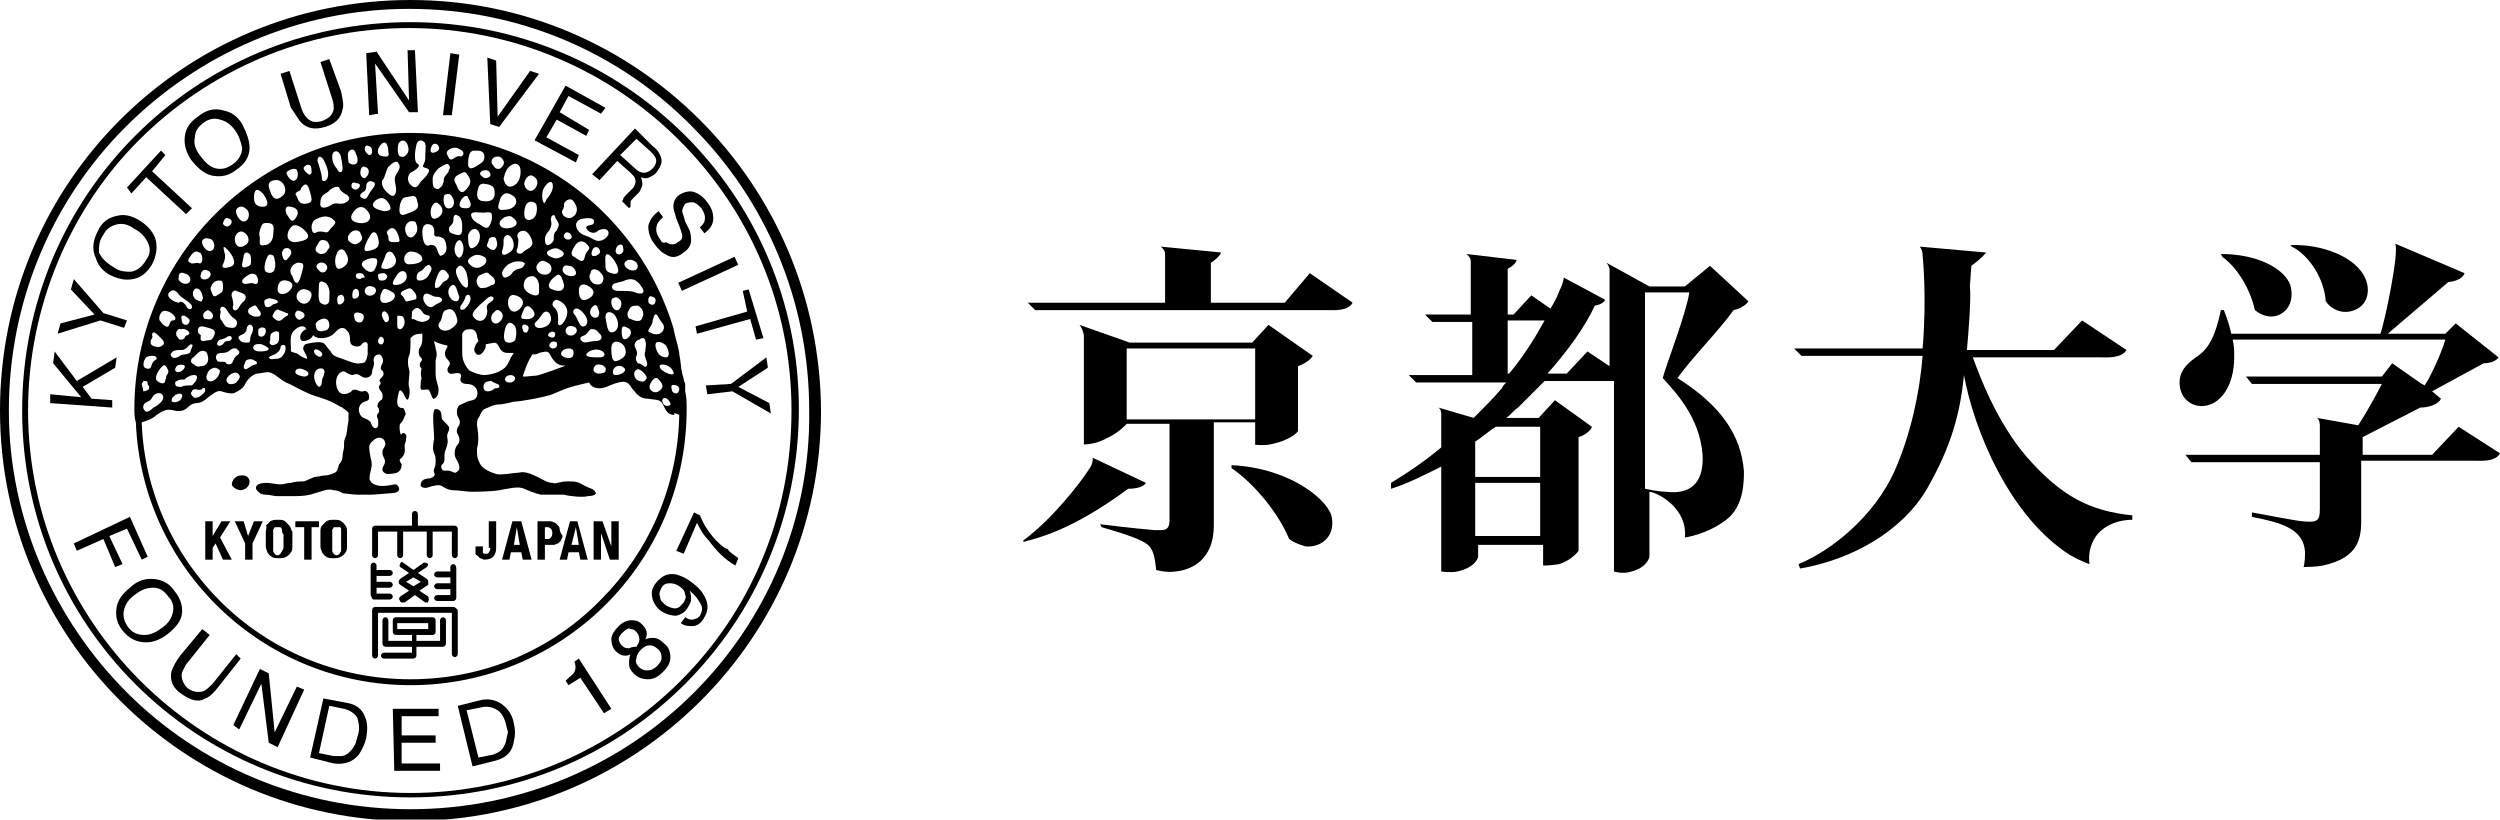 <?xml version="1.0" encoding="utf-8"?>
<!-- Generator: Adobe Illustrator 16.0.4, SVG Export Plug-In . SVG Version: 6.00 Build 0)  -->
<!DOCTYPE svg PUBLIC "-//W3C//DTD SVG 1.1//EN" "http://www.w3.org/Graphics/SVG/1.1/DTD/svg11.dtd">
<svg version="1.1" id="_x30_7-BW" xmlns="http://www.w3.org/2000/svg" xmlns:xlink="http://www.w3.org/1999/xlink" x="0px" y="0px"
	 width="169.3px" height="55.5px" viewBox="0 0 169.3 55.5" style="enable-background:new 0 0 169.3 55.5;" xml:space="preserve">
<g>
	<g>
		<path d="M87,20.5h-5v-2.7c0.6-0.4,0.7-0.7,0.7-0.7l-4.1-0.4c0,0,0.3,0.2,0.3,0.5l0,3.3h-9.3l0.5,0.5h19.9c0.2,0,1.3,0.1,1.6-0.5
			l-2.9-2L87,20.5z"/>
		<path d="M77.6,32.7L74,31c0,0.2,0,0.4-0.2,0.7c-0.7,1.1-2.6,3.5-4.5,4.9l0,0.1c1.1-0.3,3.3-0.8,7.1-3.6
			C77.1,33.1,77.5,32.9,77.6,32.7z"/>
		<path d="M84.9,30.1c0,0,0.6,0.1,1.1,0c1.5-0.3,1.9-0.9,1.9-0.9v-4.4c0.8-0.3,1-0.7,1-0.7l-3-2.1l-1.1,1.2h-8.3L73.1,22
			c0,0,0.2,0.2,0.3,0.7l0,7.4c0,0,0.8,0,1.5-0.4c0.9-0.4,1.4-1,1.4-1h2.9v6.5c0,0.8-0.4,0.7-1,0.7c-1.3-0.1-3.7-0.4-3.7-0.4l0.1,0.2
			c2.1,0.6,2.7,0.9,3,1.1c0.5,0.3,0.6,0.9,0.7,1.8c0,0,0.7,0.2,1.3,0.1c1.1-0.1,2.6-0.8,2.6-3.1v-7h2.8V30.1z M76.3,28.4v-4.8h8.7
			v4.8H76.3z"/>
		<path d="M83.4,31.5l0,0.2c1.6,1.1,3.2,3.1,3.9,4.8c0.4,0.3,0.8,0.4,1.1,0.5c1,0.1,2-0.6,1.8-1.9C90.1,34,87.5,31.7,83.4,31.5z"/>
		<path d="M114.1,19.4h-2.4l-2.9-1.6c0.1,0.1,0.2,0.4,0.2,0.4v1.3v5.3l-1.5-1l-1.4,1.5h-1.3c1.4-1.6,2.5-3.1,3.2-4.6
			c0.6-0.1,0.7-0.4,0.7-0.4l-2.8-1.5c0,0,0,0.3-0.3,0.9c-0.1,0.3-0.3,0.7-0.6,1.2l-1.3-0.9l-1.2,1.3h-0.4v-2.1v0v-1
			c0.6-0.3,0.6-0.6,0.6-0.6l-3.4-0.4c0,0,0.3,0.2,0.3,0.5v1.5v2.1h-3.1l0.5,0.5h2.7v3.6h-4.3l0.5,0.5h6.1c-0.1,0.1-0.2,0.2-0.3,0.4
			c-0.6,0.7-1.3,1.4-1.9,2l-2.4-0.7c0.2,0.1,0.2,0.4,0.2,0.4v2.3c-1.2,1-2.4,1.8-3.4,2.4l0,0.4c1-0.3,2.2-0.9,3.4-1.5v7.1
			c0,0,0.6,0.1,1.1,0c1.3-0.3,1.4-1,1.4-1v-0.8h4.4v1.4c0,0,0.6,0,1.1-0.1c0.9-0.3,1.3-0.9,1.3-0.9v-7.7c0.4-0.1,0.9-0.5,0.9-0.7
			l-2.5-1.8l-1.1,1.2h-2.2c0.3-0.2,0.5-0.5,0.8-0.7c0.6-0.6,1.2-1.2,1.8-1.8h4.7v12.9c0,0,0.6,0.2,1.2,0c1.1-0.3,1.2-1,1.2-1v-4.4
			c0.7,0.1,2.6,1.2,2.4,3.1c0,0,1.5-0.2,2.8-1.2c1.2-0.9,1.2-2.6,1.2-3.3c-0.2-2.4-1.5-4.4-4.5-6.3c1-1.4,2.8-3.2,3.8-4.6
			c0.5-0.1,0.9-0.4,1-0.6l-2.6-2.4L114.1,19.4z M104.3,36.3h-4.4v-3.6h4.4V36.3z M104.3,28.8v3.5h-4.4v-2.4c0.5-0.3,0.9-0.7,1.4-1
			H104.3z M102.1,21.7h2.5c-0.6,1.1-1.4,2.4-2.4,3.6h-0.1V21.7z M112.6,25.6c0.8,0.9,2.5,2.6,2.7,5.2c0.1,2-0.9,2.7-2.5,2.5
			c-0.5,0-1.4-0.2-1.4-0.2V19.8h3C114.2,21.2,112.8,24.8,112.6,25.6z"/>
		<path d="M137.3,31c-2.1-2.4-3.3-5.7-3.7-6.8h8.7c0.2,0,1.4,0.1,1.7-0.5l-3-2l-1.9,2h-5.9c0.1-1.1,0.3-3.5,0.2-4.3l0.1-1.4
			c0.7-0.5,1-0.9,1-0.9l-4.5-0.4c0,0,0.2,0.2,0.2,0.6c0,0,0.3,2.8,0,6.3h-8.7l0.5,0.5h8.2c-0.2,2.5-0.8,5.3-1.9,7.8
			c-1.4,3.1-4.3,5.4-6.5,6.3l0.1,0.3c3.5-0.6,6.9-2.5,8.6-5.4c1.3-2.3,2.2-4.5,2.5-7.7c0.7,3.8,3.1,9.6,7.2,12.2
			c0.7,0.4,1.3,0.6,1.3,0.6s-0.1-0.6,0.1-1.2c0.4-1.3,1.7-1.8,2.8-1.8l0-0.3C141.5,34.6,139.6,33.6,137.3,31z"/>
		<path d="M152.7,21c0.5,0.4,1,0.5,1.4,0.4c0.8-0.2,1.3-1,1-2.1c-0.4-1.1-2.2-2.1-4.7-2.1l0.1,0.2C151.5,18.1,152.4,19.6,152.7,21z"
			/>
		<path d="M157.5,20.4c0.4,0.6,1.1,0.8,1.6,0.7c1.1-0.2,1.5-1.2,1.1-2.2c-0.6-1.5-3-2.4-5.1-2.3l0.1,0.1
			C156.4,17.3,157.4,18.9,157.5,20.4z"/>
		<path d="M166.5,28.9l-1.8,1.9H160v-1.2l3.9-2c0.7,0,1.3-0.3,1.4-0.6l-0.6-0.5l3.5-1.9c0.5,0,0.9-0.2,1-0.4l-2.9-2.3l-0.7,0.7h-3.9
			l4.1-3.5c1-0.1,1.1-0.6,1.1-0.6l-4.7-2c0.3,0.5-0.7,5.3-1,6.1h-10.1c-0.1-0.5-0.3-1.1-0.5-1.6h-0.2c-0.4,1.9-0.9,2.7-1.7,3.2
			c-0.7,0.5-1.1,1-1.1,1.7c0,1,0.7,1.6,1.5,1.6c1.2,0,2.2-1.3,2.2-3.3c0-0.5,0-0.7-0.1-1.2h14.4c-0.3,1-1,2.5-1.4,3.1L164,26l-2-1.4
			l-0.7,0.9h-9.2l0.4,0.5l8.8,0c0,0-0.7,1.4-1.6,2.8l-2.8-0.5c0.2,0.1,0.2,0.5,0.2,0.5V30v0.8H148l0.4,0.5h8.7v3.2
			c0,0.8-0.2,0.9-1.2,0.8c-0.2,0-2.9-0.5-3.4-0.6l0,0.3c2,0.4,3.5,0.8,3.6,2.4c0,0.7-0.1,1-0.1,1s0.8,0,1.3-0.1
			c2.3-0.5,2.6-1.7,2.6-3v-4.1h7.8c0.2,0,1.3,0.1,1.6-0.5L166.5,28.9z"/>
	</g>
	<g>
		<path d="M16.3,32.2c-0.3,0-0.6,0.3-0.6,0.6c0,0.2,0.4,0.4,0.6,0.4C17.1,33.1,17.1,32.1,16.3,32.2z"/>
		<polygon points="15.6,35.3 15,35.3 14.4,36.3 14.4,36.3 14.4,35.3 13.9,35.3 13.9,37.9 14.4,37.9 14.4,37.1 14.6,36.8 15.1,37.9 
			15.7,37.9 14.9,36.4 		"/>
		<polygon points="16.8,36.3 16.8,36.3 16.5,35.3 15.9,35.3 16.6,36.8 16.6,37.9 17.1,37.9 17.1,36.8 17.8,35.3 17.2,35.3 		"/>
		<path d="M19.6,35.6c-0.1-0.1-0.2-0.2-0.3-0.3c-0.1-0.1-0.3-0.1-0.5-0.1c-0.2,0-0.3,0-0.5,0.1c-0.1,0.1-0.2,0.2-0.3,0.3
			C18.1,35.7,18,35.9,18,36c0,0.2,0,0.3,0,0.5c0,0.2,0,0.4,0,0.5c0,0.2,0.1,0.3,0.1,0.4c0.1,0.1,0.1,0.2,0.3,0.3
			c0.1,0.1,0.3,0.1,0.5,0.1c0.2,0,0.3,0,0.5-0.1c0.1-0.1,0.2-0.1,0.3-0.3c0.1-0.1,0.1-0.3,0.1-0.4c0-0.2,0-0.3,0-0.5
			c0-0.2,0-0.4,0-0.5C19.7,35.9,19.7,35.7,19.6,35.6z M19.2,37c0,0.1,0,0.2-0.1,0.3c0,0.1-0.1,0.1-0.1,0.2c0,0-0.1,0.1-0.2,0.1
			c-0.1,0-0.1,0-0.2-0.1c0,0-0.1-0.1-0.1-0.2c0-0.1,0-0.2,0-0.3c0-0.1,0-0.3,0-0.4c0-0.2,0-0.3,0-0.4c0-0.1,0-0.2,0-0.3
			c0-0.1,0.1-0.1,0.1-0.2c0,0,0.1,0,0.2,0c0.1,0,0.1,0,0.2,0c0,0,0.1,0.1,0.1,0.2c0,0.1,0,0.2,0.1,0.3c0,0.1,0,0.3,0,0.4
			C19.2,36.8,19.2,36.9,19.2,37z"/>
		<polygon points="20,35.7 20.6,35.7 20.6,37.9 21.1,37.9 21.1,35.7 21.6,35.7 21.6,35.3 20,35.3 		"/>
		<path d="M23.4,35.6c-0.1-0.1-0.1-0.2-0.3-0.3c-0.1-0.1-0.3-0.1-0.5-0.1c-0.2,0-0.3,0-0.5,0.1c-0.1,0.1-0.2,0.2-0.3,0.3
			c-0.1,0.1-0.1,0.3-0.1,0.4c0,0.2,0,0.3,0,0.5c0,0.2,0,0.4,0,0.5c0,0.2,0.1,0.3,0.1,0.4c0.1,0.1,0.1,0.2,0.3,0.3
			c0.1,0.1,0.3,0.1,0.5,0.1c0.2,0,0.3,0,0.5-0.1c0.1-0.1,0.2-0.1,0.3-0.3c0.1-0.1,0.1-0.3,0.1-0.4c0-0.2,0-0.3,0-0.5
			c0-0.2,0-0.4,0-0.5C23.5,35.9,23.5,35.7,23.4,35.6z M23.1,37c0,0.1,0,0.2,0,0.3c0,0.1-0.1,0.1-0.1,0.2c0,0-0.1,0.1-0.2,0.1
			c-0.1,0-0.1,0-0.2-0.1c0,0-0.1-0.1-0.1-0.2c0-0.1,0-0.2,0-0.3c0-0.1,0-0.3,0-0.4c0-0.2,0-0.3,0-0.4c0-0.1,0-0.2,0-0.3
			c0-0.1,0.1-0.1,0.1-0.2c0.1,0,0.1,0,0.2,0c0.1,0,0.1,0,0.2,0c0.1,0,0.1,0.1,0.1,0.2c0,0.1,0,0.2,0,0.3c0,0.1,0,0.3,0,0.4
			C23.1,36.8,23.1,36.9,23.1,37z"/>
		<path d="M33.2,37.1c0,0.1,0,0.2-0.1,0.3c0,0.1-0.1,0.1-0.2,0.1s-0.2,0-0.2-0.1c0-0.1,0-0.2,0-0.3V37h-0.5v0.1c0,0.1,0,0.2,0,0.3
			c0,0.1,0,0.2,0.1,0.2c0.1,0.1,0.1,0.1,0.2,0.2c0.1,0,0.2,0.1,0.3,0.1c0.3,0,0.5-0.1,0.6-0.2c0.1-0.1,0.2-0.3,0.2-0.6v-1.8h-0.5
			V37.1z"/>
		<path d="M34.7,35.3L34,37.9h0.5l0.1-0.5h0.7l0.1,0.5H36l-0.7-2.6H34.7z M34.8,36.9l0.2-1.2h0l0.2,1.2H34.8z"/>
		<path d="M37.9,35.8c0-0.1-0.1-0.2-0.1-0.2c-0.1-0.1-0.1-0.1-0.2-0.2c-0.1,0-0.2-0.1-0.3-0.1h-0.9v2.6h0.5v-1h0.3
			c0.1,0,0.2,0,0.3,0c0.1,0,0.2-0.1,0.3-0.1c0.1-0.1,0.1-0.1,0.2-0.2c0-0.1,0.1-0.2,0.1-0.3C37.9,36,37.9,35.9,37.9,35.8z
			 M37.3,36.4c-0.1,0.1-0.1,0.1-0.2,0.1h-0.2v-0.8H37c0.1,0,0.2,0,0.3,0.1c0.1,0.1,0.1,0.2,0.1,0.3C37.4,36.2,37.4,36.3,37.3,36.4z"
			/>
		<path d="M38.6,35.3l-0.7,2.6h0.5l0.1-0.5h0.7l0.1,0.5h0.5l-0.7-2.6H38.6z M38.7,36.9l0.3-1.2l0,0l0.2,1.2H38.7z"/>
		<polygon points="41.4,37 41.4,37 40.8,35.3 40.2,35.3 40.2,37.9 40.7,37.9 40.7,36.1 40.7,36.1 41.3,37.9 41.9,37.9 41.9,35.3 
			41.4,35.3 		"/>
		<path d="M25.4,37.8c0.1,0,0.2-0.1,0.2-0.2V36h1.3v1.6c0,0.1,0.1,0.2,0.2,0.2c0.1,0,0.2-0.1,0.2-0.2V36h1.6v1.6
			c0,0.1,0.1,0.2,0.2,0.2c0.1,0,0.2-0.1,0.2-0.2V36h1.3v1.6c0,0.1,0.1,0.2,0.2,0.2c0.1,0,0.2-0.1,0.2-0.2v-1.8
			c0-0.1-0.1-0.2-0.2-0.2h-2.5v-0.8c0-0.1-0.1-0.2-0.2-0.2c-0.1,0-0.2,0.1-0.2,0.2v0.8h-2.5c-0.1,0-0.2,0.1-0.2,0.2v1.8
			C25.2,37.7,25.3,37.8,25.4,37.8z"/>
		<path d="M25.3,40.6h1.1c0.1,0,0.2-0.1,0.2-0.2c0-0.1-0.1-0.2-0.2-0.2h-0.9v-0.4h0.9c0.1,0,0.2-0.1,0.2-0.2c0-0.1-0.1-0.2-0.2-0.2
			h-0.9V39h0.9c0.1,0,0.2-0.1,0.2-0.2c0-0.1-0.1-0.2-0.2-0.2h-0.9v-0.3c0-0.1-0.1-0.2-0.2-0.2c-0.1,0-0.2,0.1-0.2,0.2v2
			C25.2,40.5,25.2,40.6,25.3,40.6z"/>
		<path d="M30.7,38.2c-0.1,0-0.2,0.1-0.2,0.2v0.3h-0.9c-0.1,0-0.2,0.1-0.2,0.2c0,0.1,0.1,0.2,0.2,0.2h0.9v0.4h-0.9
			c-0.1,0-0.2,0.1-0.2,0.2c0,0.1,0.1,0.2,0.2,0.2h0.9v0.4h-0.9c-0.1,0-0.2,0.1-0.2,0.2c0,0.1,0.1,0.2,0.2,0.2h1.1
			c0.1,0,0.2-0.1,0.2-0.2v-2C30.9,38.3,30.8,38.2,30.7,38.2z"/>
		<path d="M29,39.4c0-0.1,0-0.1-0.1-0.2l-0.6-0.4l0.6-0.4c0.1-0.1,0.1-0.2,0.1-0.2c-0.1-0.1-0.2-0.1-0.3-0.1L28,38.6l-0.7-0.5
			c-0.1-0.1-0.2,0-0.2,0.1c-0.1,0.1,0,0.2,0,0.2l0.6,0.4l-0.6,0.4c0,0-0.1,0.1-0.1,0.2c0,0.1,0,0.1,0.1,0.2l0.6,0.4l-0.6,0.4
			c-0.1,0.1-0.1,0.2,0,0.3c0,0.1,0.1,0.1,0.2,0.1c0,0,0.1,0,0.1,0l0.7-0.5l0.7,0.5c0,0,0.1,0,0.1,0c0.1,0,0.1,0,0.1-0.1
			c0.1-0.1,0-0.2,0-0.3l-0.6-0.4l0.6-0.4C29,39.5,29,39.4,29,39.4z M28,39.7l-0.5-0.3l0.5-0.3l0.5,0.3L28,39.7z"/>
		<path d="M30.7,41.1h-5.3c-0.1,0-0.2,0.1-0.2,0.2v3.1c0,0.1,0.1,0.2,0.2,0.2c0.1,0,0.2-0.1,0.2-0.2v-2.9h5v2.8
			c0,0.1,0.1,0.2,0.2,0.2c0.1,0,0.2-0.1,0.2-0.2v-3C30.9,41.2,30.8,41.1,30.7,41.1z"/>
		<path d="M30,41.8c-0.1,0-0.2,0.1-0.2,0.2v1.4h-1.6V43h1.1c0.1,0,0.2-0.1,0.2-0.2V42c0-0.1-0.1-0.2-0.2-0.2h-2.5
			c-0.1,0-0.2,0.1-0.2,0.2v0.8c0,0.1,0.1,0.2,0.2,0.2h1.1v0.4h-1.6V42c0-0.1-0.1-0.2-0.2-0.2c-0.1,0-0.2,0.1-0.2,0.2v1.6
			c0,0.1,0.1,0.2,0.2,0.2h1.8v0.4H26c-0.1,0-0.2,0.1-0.2,0.2s0.1,0.2,0.2,0.2h2c0.1,0,0.2-0.1,0.2-0.2v-0.6H30
			c0.1,0,0.2-0.1,0.2-0.2V42C30.2,41.9,30.1,41.8,30,41.8z M26.9,42.6v-0.4h2.1v0.4H26.9z"/>
		<path d="M27.8,0C12.4,0,0,12.4,0,27.8c0,15.3,12.4,27.8,27.8,27.8c15.3,0,27.8-12.4,27.8-27.8C55.5,12.4,43.1,0,27.8,0z M47,46.9
			c-4.9,4.9-11.7,7.9-19.2,7.9c-7.5,0-14.3-3-19.2-7.9C3.7,42,0.6,35.2,0.6,27.8c0-7.5,3-14.3,7.9-19.2c4.9-4.9,11.7-8,19.2-8
			c7.5,0,14.3,3,19.2,8c4.9,4.9,7.9,11.7,7.9,19.2C54.9,35.2,51.9,42,47,46.9z"/>
		<path d="M27.8,1.5C13.2,1.5,1.5,13.2,1.5,27.8C1.5,42.3,13.2,54,27.8,54s26.3-11.8,26.3-26.3C54.1,13.2,42.3,1.5,27.8,1.5z
			 M46.1,46.1c-4.7,4.7-11.2,7.6-18.3,7.6s-13.6-2.9-18.3-7.6c-4.7-4.7-7.6-11.2-7.6-18.3S4.8,14.1,9.4,9.5
			c4.7-4.7,11.2-7.6,18.3-7.6s13.6,2.9,18.3,7.6c4.7,4.7,7.6,11.1,7.6,18.3S50.8,41.4,46.1,46.1z"/>
		<polygon points="7.6,27.1 6.2,27 5.6,26.2 7.8,24.9 7.9,24.2 5.2,25.8 3.7,23.8 3.6,24.6 5.5,26.9 3.4,26.7 3.4,27.3 7.6,27.6 		
			"/>
		<polygon points="8.4,22.2 8.6,21.7 7,21.2 5,18.9 4.8,19.6 6.4,21.3 4.1,21.9 3.9,22.6 6.8,21.7 		"/>
		<path d="M7.4,18.6C8,18.9,8.5,19,9,18.9c0.6-0.1,1-0.5,1.3-1c0.3-0.6,0.4-1.2,0.2-1.8c-0.2-0.5-0.6-0.9-1.1-1.2
			c-0.5-0.3-1-0.4-1.4-0.3c-0.6,0.1-1.1,0.4-1.4,1.1c-0.3,0.6-0.4,1.2-0.1,1.8C6.6,17.9,6.9,18.3,7.4,18.6z M7,15.9
			c0.2-0.4,0.5-0.6,0.9-0.7c0.4-0.1,0.8,0,1.2,0.3c0.4,0.2,0.7,0.5,0.9,0.9c0.2,0.4,0.2,0.8-0.1,1.2c-0.3,0.5-0.6,0.7-1,0.8
			c-0.4,0-0.8,0-1.2-0.3c-0.5-0.3-0.8-0.6-1-1C6.7,16.7,6.7,16.3,7,15.9z"/>
		<polygon points="9.9,12 12.6,14.5 13,14.1 10.3,11.6 11.2,10.5 10.9,10.2 8.6,12.7 8.9,13.1 		"/>
		<path d="M14.4,11.9c0.6,0.1,1.1,0,1.6-0.4c0.6-0.4,0.9-0.9,0.9-1.5c0-0.5-0.2-1-0.5-1.6c-0.3-0.5-0.7-0.8-1.2-0.9
			c-0.6-0.2-1.2-0.1-1.8,0.4c-0.6,0.4-0.9,0.9-0.9,1.6c0,0.5,0.2,1,0.5,1.4C13.5,11.5,13.9,11.8,14.4,11.9z M13.8,8.3
			c0.4-0.3,0.8-0.3,1.1-0.2c0.4,0.1,0.7,0.3,1,0.7c0.3,0.4,0.4,0.8,0.5,1.2c0,0.4-0.2,0.8-0.6,1.1c-0.4,0.3-0.8,0.4-1.2,0.3
			c-0.4-0.1-0.7-0.4-1-0.8c-0.4-0.5-0.5-0.9-0.4-1.3C13.2,8.9,13.4,8.6,13.8,8.3z"/>
		<path d="M20.4,8.3c0.4,0.4,0.9,0.5,1.6,0.3c0.7-0.2,1.1-0.6,1.2-1.2c0.1-0.3,0-0.7-0.1-1.2L22.3,4l-0.6,0.2l0.8,2.5
			c0.1,0.3,0.1,0.5,0.1,0.7c-0.1,0.4-0.3,0.6-0.8,0.8c-0.4,0.1-0.7,0.1-1-0.2c-0.2-0.2-0.3-0.4-0.4-0.7l-0.8-2.5l-0.6,0.2l0.7,2.3
			C20,7.7,20.2,8.1,20.4,8.3z"/>
		<polygon points="25.6,7.7 25.4,4.3 27.7,7.6 28.3,7.6 28.1,3.4 27.6,3.4 27.7,6.8 25.5,3.5 24.8,3.6 25,7.8 		"/>
		<polygon points="31.1,3.7 30.5,3.6 30,7.8 30.6,7.8 		"/>
		<polygon points="33.8,8.6 36.5,5 35.9,4.8 33.7,7.9 33.6,4.1 33,3.9 33.2,8.4 		"/>
		<polygon points="39,11 39.2,10.5 37,9.3 37.7,8.1 39.7,9.2 39.9,8.8 37.9,7.6 38.5,6.5 40.7,7.7 41,7.3 38.3,5.8 36.2,9.5 		"/>
		<path d="M40.6,12.2l1.2-1.3l0.9,0.8c0.2,0.2,0.3,0.3,0.3,0.4c0.1,0.2,0,0.4-0.1,0.6l-0.5,0.5c-0.1,0.1-0.2,0.2-0.2,0.3
			c0,0,0,0.1-0.1,0.1l0.5,0.5l0.1-0.1c0-0.1,0-0.2,0-0.3c0-0.1,0.1-0.2,0.2-0.3l0.4-0.4c0.1-0.2,0.2-0.4,0.2-0.5
			c0-0.1,0-0.3-0.1-0.5c0.2,0.1,0.4,0.1,0.6,0c0.2-0.1,0.4-0.2,0.5-0.4c0.3-0.4,0.4-0.7,0.2-1.1c-0.1-0.2-0.2-0.4-0.5-0.6L43,8.7
			l-2.9,3.1L40.6,12.2z M43.1,9.4l1,0.9c0.1,0.1,0.2,0.2,0.3,0.4c0.1,0.2,0,0.5-0.2,0.7c-0.2,0.2-0.4,0.3-0.6,0.3
			c-0.2,0-0.4-0.1-0.6-0.3l-1-0.9L43.1,9.4z"/>
		<path d="M44.7,16.2c-0.3-0.4-0.3-0.7-0.2-1c0.1-0.2,0.2-0.3,0.4-0.5l-0.3-0.4c-0.4,0.3-0.6,0.6-0.7,1c0,0.4,0.1,0.8,0.4,1.2
			c0.3,0.4,0.5,0.6,0.9,0.8c0.4,0.2,0.7,0.1,1.1-0.2c0.3-0.2,0.5-0.5,0.5-0.8c0-0.2,0-0.4-0.1-0.7L46.4,15c-0.1-0.4-0.2-0.6-0.2-0.7
			c0-0.2,0.1-0.3,0.2-0.5c0.2-0.1,0.3-0.1,0.5-0.1c0.2,0,0.4,0.2,0.6,0.4c0.2,0.3,0.3,0.6,0.2,0.9c0,0.1-0.2,0.3-0.3,0.4l0.3,0.4
			c0.4-0.3,0.6-0.6,0.6-1c0-0.4-0.1-0.7-0.4-1.1c-0.3-0.4-0.6-0.6-0.9-0.7c-0.3-0.1-0.7,0-1,0.2c-0.3,0.2-0.4,0.5-0.4,0.8
			c0,0.2,0.1,0.4,0.2,0.8l0.2,0.5c0.1,0.3,0.2,0.5,0.2,0.7c0,0.2-0.1,0.3-0.3,0.4c-0.2,0.2-0.5,0.2-0.8,0
			C44.9,16.5,44.8,16.4,44.7,16.2z"/>
		<rect x="45.9" y="18.2" transform="matrix(-0.908 0.419 -0.419 -0.908 99.296 15.228)" width="4.2" height="0.6"/>
		<polygon points="47.1,22.1 47.2,22.6 50.8,21.6 51.2,23 51.7,22.9 50.7,19.6 50.3,19.7 50.6,21.1 		"/>
		<polygon points="47.8,26.1 47.9,26.7 49.6,26.5 52.2,28 52.1,27.3 50,26.2 52,24.9 51.9,24.2 49.5,26 		"/>
		<polygon points="8.3,38.2 7.4,36.3 8.6,35.8 9.6,37.9 10,37.7 8.8,35 5,36.8 5.2,37.3 7,36.5 7.8,38.4 		"/>
		<path d="M11.8,40c-0.4-0.6-1-0.8-1.6-0.8c-0.5,0-1,0.2-1.4,0.6c-0.5,0.4-0.8,0.8-0.9,1.3c-0.1,0.6,0,1.1,0.4,1.6
			c0.4,0.5,0.9,0.8,1.6,0.8c0.5,0,1-0.2,1.5-0.6c0.5-0.4,0.8-0.8,0.9-1.2C12.4,41.2,12.3,40.6,11.8,40z M11.7,41.5
			c-0.1,0.4-0.3,0.7-0.7,1c-0.4,0.3-0.8,0.5-1.2,0.5c-0.4,0-0.8-0.1-1.1-0.5c-0.3-0.4-0.4-0.8-0.3-1.2c0.1-0.4,0.3-0.7,0.7-1
			c0.5-0.4,0.9-0.5,1.3-0.5c0.4,0,0.7,0.2,1,0.6C11.7,40.7,11.8,41.1,11.7,41.5z"/>
		<path d="M16,44.3l-1.6,2c-0.2,0.2-0.4,0.4-0.6,0.5c-0.3,0.1-0.7,0.1-1.1-0.2c-0.3-0.3-0.4-0.6-0.4-0.9c0-0.2,0.2-0.5,0.3-0.7
			l1.6-2l-0.5-0.4l-1.5,1.8c-0.3,0.4-0.5,0.8-0.6,1.1c-0.1,0.6,0.1,1.1,0.7,1.5c0.6,0.4,1.1,0.6,1.6,0.3c0.3-0.1,0.6-0.4,0.9-0.8
			l1.5-1.9L16,44.3z"/>
		<polygon points="18.6,49.6 18.2,45.6 17.6,45.3 15.8,49.1 16.2,49.4 17.7,46.3 18.2,50.3 18.8,50.6 20.6,46.7 20.1,46.5 		"/>
		<path d="M23.5,47.6l-1.6-0.3L21,51.3l1.6,0.4c0.7,0.1,1.3-0.1,1.7-0.6c0.2-0.3,0.4-0.7,0.5-1.1c0.1-0.6,0.1-1.1-0.1-1.5
			C24.5,48,24.1,47.7,23.5,47.6z M24.2,49.9c0,0.1-0.1,0.3-0.1,0.4c-0.1,0.2-0.2,0.4-0.4,0.6c-0.2,0.2-0.4,0.3-0.6,0.3
			c-0.1,0-0.3,0-0.5,0l-1-0.2l0.7-3.2l1,0.2c0.4,0.1,0.7,0.3,0.9,0.6C24.3,49,24.4,49.4,24.2,49.9z"/>
		<polygon points="27.2,51.7 27.2,50.3 29.5,50.3 29.5,49.8 27.2,49.8 27.2,48.5 29.7,48.5 29.7,48 26.6,48 26.7,52.2 29.8,52.2 
			29.8,51.7 		"/>
		<path d="M34,47.7c-0.4-0.3-0.9-0.4-1.4-0.3L31,47.8l1,4.1l1.6-0.4c0.7-0.2,1.1-0.6,1.2-1.3c0.1-0.4,0.1-0.8,0-1.2
			C34.7,48.4,34.4,48,34,47.7z M34.2,50.4c-0.1,0.2-0.2,0.4-0.4,0.5c-0.1,0.1-0.2,0.1-0.4,0.2l-1,0.2l-0.8-3.2l1-0.2
			c0.4-0.1,0.8,0,1.1,0.2c0.3,0.2,0.5,0.6,0.6,1.1c0,0.1,0.1,0.3,0.1,0.4C34.3,49.9,34.3,50.2,34.2,50.4z"/>
		<path d="M38.9,44.8c0.1,0.3,0.1,0.5,0,0.7c-0.1,0.2-0.3,0.3-0.6,0.6l0.2,0.3l0.8-0.5l1.6,2.4l0.5-0.3l-2.2-3.4L38.9,44.8z"/>
		<path d="M44.2,43.2c-0.1,0-0.3,0-0.5,0.1c0.1-0.2,0.1-0.3,0.1-0.4c0-0.2-0.1-0.4-0.3-0.6c-0.2-0.2-0.4-0.3-0.7-0.3
			c-0.3,0-0.6,0.1-0.9,0.4c-0.3,0.3-0.5,0.6-0.5,0.9c0,0.3,0.1,0.6,0.3,0.8c0.2,0.2,0.4,0.3,0.6,0.3c0.1,0,0.3,0,0.4-0.1
			c-0.1,0.2-0.1,0.5-0.1,0.7c0,0.2,0.1,0.4,0.3,0.6c0.3,0.3,0.6,0.4,1,0.4c0.4,0,0.7-0.2,1-0.5c0.3-0.3,0.5-0.6,0.5-1
			c0-0.3-0.1-0.7-0.4-0.9C44.7,43.3,44.5,43.2,44.2,43.2z M42.6,43.9c-0.2,0-0.3,0-0.5-0.2c-0.1-0.1-0.2-0.3-0.2-0.4
			c0-0.2,0.1-0.3,0.3-0.5c0.2-0.2,0.4-0.3,0.5-0.2c0.2,0,0.3,0.1,0.4,0.2c0.1,0.1,0.2,0.3,0.2,0.5c0,0.2-0.1,0.3-0.2,0.5
			C43,43.8,42.8,43.8,42.6,43.9z M44.5,45.1c-0.2,0.2-0.4,0.3-0.7,0.3c-0.2,0-0.4-0.1-0.5-0.2c-0.2-0.2-0.3-0.4-0.2-0.6
			c0-0.2,0.1-0.4,0.3-0.6c0.2-0.2,0.4-0.3,0.6-0.3s0.4,0.1,0.6,0.3c0.2,0.2,0.2,0.4,0.2,0.6C44.8,44.7,44.7,44.9,44.5,45.1z"/>
		<path d="M46.8,39.4c-0.4-0.3-0.7-0.4-1-0.5c-0.6-0.1-1,0.1-1.4,0.6c-0.3,0.4-0.3,0.7-0.2,1.1c0.1,0.3,0.3,0.6,0.6,0.8
			c0.3,0.2,0.7,0.3,1,0.3c0.3-0.1,0.6-0.2,0.8-0.6c0.1-0.2,0.2-0.3,0.2-0.5c0-0.2,0-0.4-0.1-0.6c0.5,0.4,0.7,0.8,0.8,1
			c0.1,0.3,0,0.5-0.1,0.7c-0.1,0.1-0.2,0.2-0.3,0.2c-0.2,0.1-0.4,0.1-0.7-0.1l-0.3,0.4c0.3,0.2,0.5,0.2,0.8,0.2
			c0.3,0,0.6-0.2,0.8-0.6c0.3-0.5,0.3-1-0.1-1.6C47.5,40,47.2,39.7,46.8,39.4z M46.3,40.8c-0.2,0.2-0.3,0.4-0.6,0.4
			c-0.2,0-0.4-0.1-0.6-0.2c-0.2-0.2-0.4-0.3-0.4-0.6c-0.1-0.2,0-0.4,0.1-0.6c0.1-0.2,0.3-0.3,0.5-0.3c0.2,0,0.4,0,0.7,0.2
			c0.3,0.2,0.4,0.4,0.4,0.6C46.5,40.4,46.4,40.6,46.3,40.8z"/>
		<path d="M48.5,36.6c-0.3-0.3-0.5-0.6-0.7-0.9c-0.2-0.3-0.3-0.6-0.4-0.8L47,34.7l-1.2,2.6l0.5,0.2l0.9-2.1c0.2,0.4,0.4,0.8,0.8,1.2
			c0.5,0.7,1.1,1.3,1.8,1.7l0.2-0.5c-0.4-0.3-0.6-0.4-0.7-0.6C49,37.1,48.8,36.9,48.5,36.6z"/>
		<path d="M46.2,25.3c-0.1-0.4-0.1-0.9-0.2-1.3c0,0,0,0,0-0.1c-0.1-0.6-0.3-1.1-0.4-1.7c-2.3-7.6-9.4-13.2-17.8-13.2
			c-10.3,0-18.7,8.4-18.7,18.7c0,0.3,0,0.6,0.1,0.9c0.4,9.9,8.6,17.8,18.6,17.8c10.3,0,18.7-8.3,18.7-18.7c0-0.4,0-0.8-0.1-1.2
			c0-0.2,0-0.3,0-0.5C46.3,25.8,46.3,25.6,46.2,25.3z M45.8,26.1c0.3,0.1,0.2,0.4,0.1,0.5c-0.1,0.1-0.4,0-0.4-0.2
			C45.4,26.1,45.5,26,45.8,26.1z M45.5,25c0.5,0.7-0.7,0.2-0.8-0.1C44.5,24.6,45.2,24.6,45.5,25z M45.4,27.3c0.1,0.2-0.4,0.3-0.5,0
			C44.7,27,45.1,26.7,45.4,27.3z M44.6,26.5c-0.3,0.2-0.7-0.1-0.6-0.4c0.1-0.3,0.4-0.7,0.6-0.4C45,26.1,44.9,26.3,44.6,26.5z
			 M45.1,24.2c-0.3,0-0.6-0.2-0.7-0.7c-0.1-0.5,0.4-0.4,0.7-0.1C45.3,23.7,45.4,24.2,45.1,24.2z M44.2,20.1c0.3,0.1,0.2,0.4,0.1,0.5
			c-0.1,0.1-0.4,0-0.4-0.2C43.9,20.1,44,20,44.2,20.1z M44.2,21.7c0.1-0.4,0.2-0.6,0.4-0.2s0.5,0.5,0.3,0.9
			c-0.2,0.3-0.6,0.3-0.9,0.1C43.7,22.4,44.2,22.1,44.2,21.7z M43.7,23.1c0.1,0.2,0,0.4,0,0.7c-0.1,0.2,0,0.4,0.1,0.7
			c0.1,0.3-0.1,0.4-0.2,0.3c-0.1-0.1-0.3-0.2-0.4-0.2c-0.1-0.1-0.2-0.3-0.1-0.5c0.1-0.2,0-0.4-0.1-0.6c-0.1-0.2,0.1-0.5,0.3-0.5
			C43.5,22.8,43.7,22.9,43.7,23.1z M43.8,25.6c-0.1,0.2-0.2,0.3-0.5,0.2c-0.4-0.1-0.5-0.7-0.1-0.8C43.4,25,43.8,25.4,43.8,25.6z
			 M43.5,21.5c-0.1,0.4-0.6,0.2-0.8,0.1c-0.2,0-0.3-0.4-0.1-0.6c0.1-0.3,0.3-0.3,0.6-0.3C43.4,20.8,43.7,21.1,43.5,21.5z M41.9,24.4
			c-0.4,0.2-0.5-0.1-0.5-0.8c0-0.7,0.7-0.5,0.9-0.1C42.5,24,42.3,24.2,41.9,24.4z M42.1,25.3c-0.2,0.1-0.6,0.2-0.6-0.1
			c0-0.3,0.3-0.5,0.6-0.4C42.5,25,42.3,25.2,42.1,25.3z M32.8,25.4c-0.4,0-1-0.3-1-0.3c-0.3-0.3-0.5-0.7-0.5-1.2s0-0.9,0-1.3
			c0,0,0,0,0,0c0.1-0.2,0.2-0.3,0.5-0.3c0,0,0.4-0.1,0.5,0.4c0,0.2,0.1,0.3,0.1,0.4c-0.2,0.2-0.4,0.6-0.2,0.8
			c0.1,0.2,0.4,0.2,0.6-0.2c0.1-0.1,0.1-0.3,0.1-0.4c0,0,0,0,0.1,0c0.5-0.1,0.6-0.2,0.8,0.2c0.2,0.4,0.4,0.4,0.7,0.4
			c0.1,0,0.2,0,0.3,0c-0.1,0.1-0.1,0.2-0.2,0.3c-0.3,0.7-0.4,0.7-0.7,0.9C33.6,25.3,33,25.4,32.8,25.4z M33.8,26.1
			c0.1,0.2-0.2,0.2-0.3,0.2c-0.1,0.1-0.2,0.2-0.5,0.2c-0.3,0-0.3-0.4-0.2-0.5c0-0.1,0.2-0.2,0.5-0.2C33.3,25.9,33.8,26,33.8,26.1z
			 M25.9,25.1c0.1,0.1,0.1,0.3,0,0.4c-0.1,0.1-0.2,0.2-0.2,0.3c0.1,0.1,0.1,0.2,0,0.3c-0.1,0.1,0,0.3,0.1,0.4c0.1,0.1,0.2,0.5,0,0.6
			c-0.2,0.1-0.3,0.4-0.2,0.5c0.1,0.1,0.1,0.3,0,0.4c-0.1,0.1-0.1,0.2,0,0.4c0,0.2,0.1,0.6-0.2,0.6c-0.3-0.1-0.2-0.4-0.4-0.5
			c-0.2-0.2-0.4-0.1-0.6-0.4c-0.1-0.2-0.2-0.5,0.1-0.8c0.3-0.2,0.5-0.1,0.5-0.4c0-0.3-0.2-0.5-0.4-0.4c-0.2,0.1-0.6-0.3-0.8,0
			c-0.1,0.1-0.8,0.5-1-0.3c-0.2-0.8,0.4-1.2,0.6-1c0,0,0.3,0.2,0.5,0.2c0.2-0.1,0.3-0.1,0.6,0.1c0.3,0.2,0.7,0,0.7-0.3
			c0-0.3,0.2-0.4,0.1-0.8c0-0.3,0.2-0.4,0.4-0.4c0.2,0.1,0.3,0.4,0.2,0.6C25.8,24.8,25.7,25,25.9,25.1z M21.3,25.3
			c0.1-0.4,0.5-0.4,0.6-0.3c0.1,0.1,0.1,0.2,0,0.5c-0.2,0.3,0,0.6-0.3,0.7C21.4,26.1,21.2,25.6,21.3,25.3z M21.3,23.7
			c0.1-0.1,0.3,0,0.4,0.1c0.3,0.2,0,0.5-0.2,0.3C21.3,24,21.2,23.8,21.3,23.7z M21.8,23.2c-0.3-0.1-1.1,0.1-1.1,0.1
			s-0.3,0.2-0.1,0.5c0.1,0.2,0.2,0.3,0.2,0.5c-0.1,0-0.5-0.2-0.6-0.3c-0.1-0.1-0.3-0.1-0.5-0.2c0-0.1,0-0.1,0-0.2
			c0-0.4-0.1-0.9,0.2-1.2c0.3-0.3,0.6-0.4,0.8-0.2c0,0,0,0.1,0.1,0.1c0,0-0.1,0-0.1,0c-0.4,0.2-0.5,0.7-0.2,0.8
			c0.2,0,0.6-0.1,0.7-0.4c0.1,0.1,0.3,0.2,0.5,0.2c0.7,0,0.9-0.3,1.1-0.5c0.2-0.2,0.5-0.3,0.7,0c0,0,0,0,0.1,0.1h0
			c0,0,0.1,0.2,0.1,0.4c0,0.2,0,0.4,0.2,0.5c0.2,0.1,0.5,0.1,0.6-0.1v0c0,0,0.3-0.3,0.4,0c0,0.2,0,0.4,0,0.5c0,0.1,0,0.1,0,0.2
			c0,0,0,0,0,0c-0.1,0.4-0.1,0.6-0.5,0.6c-0.3,0.1-0.9-0.2-1.5-0.4h0c0,0-0.4-0.1-0.5-0.4C22.1,23.5,22,23.2,21.8,23.2z M20.6,25.5
			c-0.1,0-0.6-0.1-0.6-0.3c0-0.2,0.2-0.3,0.5-0.2C21.1,25.2,20.9,25.5,20.6,25.5z M16,24.1c-0.2,0.2-0.2,0.4-0.3,0.5
			c-0.1,0.1-0.3,0.1-0.4,0c0-0.1-0.1-0.1-0.3-0.1c-0.2,0-0.3,0-0.3-0.1c-0.1-0.1-0.1-0.3,0-0.4c0.1-0.1,0.3-0.1,0.4-0.1
			c0.2,0,0.4-0.1,0.5-0.2s0.4-0.2,0.5,0C16.3,23.8,16.2,24,16,24.1z M16,25.9c-0.1,0.1-0.5,0.2-0.6,0c-0.2-0.2,0.1-0.5,0.3-0.6
			c0.2-0.1,0.4-0.1,0.5,0.1C16.3,25.5,16.2,25.7,16,25.9z M12.8,22.5c0.1,0.1-0.1,0.2-0.1,0.2c-0.1,0-0.2,0.1-0.2,0.2
			C12.4,23,12.3,23,12.2,23c-0.1,0-0.1-0.1-0.2-0.2c-0.1-0.1-0.1-0.3,0-0.4c0.1-0.2,0.2-0.1,0.3-0.1C12.4,22.2,12.8,22.4,12.8,22.5z
			 M12.8,21.6c0.1,0.1,0,0.4-0.2,0.4c-0.3,0-0.3-0.3-0.3-0.4C12.2,21.4,12.4,21.2,12.8,21.6z M12.3,23.7c0.2,0,0.3-0.1,0.5-0.3
			c0.2-0.2,0.3,0,0.2,0.1c0,0.1-0.1,0.2-0.1,0.3c0,0.1-0.2,0.2-0.4,0.2c-0.2,0-0.3,0.1-0.5,0.2c-0.2,0.1-0.4,0-0.4-0.1
			c-0.1-0.1,0-0.2,0.1-0.3C11.9,23.7,12,23.7,12.3,23.7z M12.5,24.9c-0.1,0.2-0.3,0.3-0.4,0.3c-0.2,0-0.3-0.1-0.2-0.3
			c0.1-0.2,0.2-0.2,0.4-0.2C12.3,24.7,12.6,24.7,12.5,24.9z M11.7,26.9c0.1-0.1,0.2-0.2,0.3-0.2c0.2-0.1,0.3,0,0.3,0
			c0.1,0.1,0,0.3-0.1,0.4c-0.1,0.1-0.4,0.2-0.5,0.1C11.6,27.3,11.6,27,11.7,26.9z M12.3,26.2c-0.1,0-0.4,0-0.4-0.1
			c-0.1-0.2,0-0.3,0.1-0.3c0.1-0.1,0.3-0.1,0.5-0.1c0.1-0.1,0.2-0.2,0.3-0.2c0.1-0.1,0.3-0.1,0.4-0.1c0.1,0,0.2,0.1,0.1,0.3
			c0,0.1-0.1,0.2-0.3,0.4C12.7,26.1,12.4,26.1,12.3,26.2z M13,26.5c0-0.1,0.2-0.2,0.4-0.1c0.2,0,0.3,0,0.3-0.1c0,0,0.2-0.1,0.2,0.1
			c0,0.2-0.2,0.3-0.3,0.4c-0.1,0.1-0.4,0.2-0.5,0.1C12.9,26.7,12.9,26.6,13,26.5z M13.6,24.8c-0.3,0.1-0.4-0.1-0.6-0.2
			c-0.1-0.1-0.1-0.3,0.1-0.4c0.1-0.1,0.2-0.2,0.3-0.3c0.1-0.1,0.3-0.2,0.5-0.1c0.1,0,0.2,0.3,0.2,0.5C14.1,24.6,13.9,24.8,13.6,24.8
			z M13.4,22.4c0-0.2,0.1-0.3,0.3-0.3c0,0,0.5,0.1,0.7,0.2c0.2,0.1,0.2,0.3,0,0.6c-0.1,0.2-0.3,0.1-0.6,0.2c-0.3,0-0.2-0.2-0.2-0.4
			C13.5,22.6,13.4,22.6,13.4,22.4z M14.4,21.5c-0.1,0.2-0.3,0.1-0.5,0.1c-0.1,0-0.2-0.2-0.1-0.4c0.1-0.1,0.2-0.2,0.3-0.2
			C14.3,21.1,14.5,21.3,14.4,21.5z M14,18.9c-0.3,0.1-0.5-0.1-0.4-0.3c0-0.2,0.2-0.4,0.4-0.3C14.4,18.4,14.3,18.8,14,18.9z M13.7,20
			c0,0.1,0.1,0.1,0,0.3c0,0.2-0.2,0.1-0.4,0c-0.2-0.1-0.3-0.4-0.2-0.6c0.1-0.2,0.2-0.2,0.4-0.1C13.6,19.7,13.7,19.9,13.7,20z
			 M14,25.4c0.1-0.3,0.2-0.4,0.5-0.5c0.2,0,0.3,0.1,0.4,0.2c0,0.2-0.2,0.6-0.5,0.7C14.1,25.9,13.9,25.7,14,25.4z M14.9,21
			c0-0.1,0.1-0.4,0.4-0.1c0.2,0.3,0.3,0.5,0.6,0.7c0.3,0.2,0.1,0.6-0.1,0.6c-0.2,0-0.5,0-0.6-0.2c-0.1-0.1-0.1-0.2-0.2-0.3
			c-0.1-0.1-0.1-0.2-0.1-0.3C14.9,21.2,15,21.1,14.9,21z M16,19.7c0,0,0.3,0.1,0.5,0.2c0.2,0.1,0.2,0.4-0.1,0.6
			c-0.2,0.2-0.2,0.4-0.4,0.5c-0.2,0.1-0.3-0.2-0.2-0.3c0-0.1,0-0.3-0.1-0.6C15.6,19.8,15.9,19.6,16,19.7z M14.9,23
			c0.1,0,0.4-0.1,0.5-0.2c0.2-0.1,0.3,0,0.3,0.1c0,0.1-0.1,0.2-0.3,0.2s-0.2,0.1-0.3,0.2c-0.2,0.2-0.4,0.1-0.4,0
			C14.7,23.3,14.7,23.1,14.9,23z M16.3,22.7c0.3-0.1,0.4-0.3,0.4-0.4c0-0.1,0.1-0.4,0.3-0.3c0.3,0.2,0,0.7,0,0.7
			c-0.1,0.2,0,0.5-0.2,0.5c-0.2,0-0.4,0-0.5-0.1C16.1,22.9,16.1,22.8,16.3,22.7z M17.6,21.4c-0.2,0.1-0.5,0-0.5,0
			c-0.2-0.1-0.3-0.2-0.3-0.3c0-0.1,0-0.2,0.2-0.3c0.2-0.1,0.3-0.2,0.4,0C17.5,21,17.8,21.2,17.6,21.4z M17.9,22.2
			c0.2,0.1,0.1,0.6-0.2,0.6c-0.3,0-0.2-0.3-0.2-0.5C17.7,22.1,17.8,22.2,17.9,22.2z M16.7,24.4c0.1-0.1,0.4-0.1,0.5,0
			c0.2,0.1,0.2,0.1,0.2,0.2c0,0.1-0.3,0.1-0.4,0.2c-0.1,0.1-0.2,0.1-0.3,0.2c-0.1,0-0.2,0-0.2-0.2C16.6,24.6,16.6,24.4,16.7,24.4z
			 M17.2,23.4c0.1-0.1,0.2-0.1,0.4-0.1c0.2,0,0.5,0.2,0.6,0.3c0,0.1-0.1,0.2-0.6,0.2S17.1,23.5,17.2,23.4z M17.9,20.4
			c0-0.1,0.2-0.2,0.4-0.2c0,0,0.5,0.1,0.5,0.2c0.1,0.1-0.2,0.2-0.3,0.2c-0.1,0.1-0.2,0.2-0.4,0.2C17.9,20.8,17.9,20.5,17.9,20.4z
			 M18.1,17.4c0.1-0.2,0.2-0.2,0.4-0.1c0.1,0.1,0.2,0.7,0.1,0.9c0,0.2-0.3,0.4-0.6,0.2C17.8,18.2,18,17.6,18.1,17.4z M18.5,22.5
			c0.2-0.1,0.4-0.1,0.4,0.1c0,0.2,0,0.2,0,0.2c0,0.2,0,0.4-0.2,0.5c-0.2,0.1-0.3,0.1-0.4,0c-0.1-0.1,0-0.2,0-0.3
			C18.3,22.7,18.3,22.6,18.5,22.5z M18.6,24c0.2-0.1,0.4-0.3,0.4-0.5c0-0.1,0.2-0.2,0.3-0.1c0.1,0.2,0,0.5-0.1,0.6
			c-0.1,0.2-0.3,0.3-0.5,0.3c-0.2,0-0.4,0.1-0.5-0.1C18.2,24.2,18.3,24.1,18.6,24z M19,21.7c-0.2,0.1-0.4-0.1-0.5-0.2
			c-0.1-0.1,0-0.2,0.1-0.4c0.1-0.1,0.2-0.2,0.3-0.1c0,0,0.3,0.1,0.5,0.2c0.2,0,0.1,0.2,0,0.2C19.2,21.5,19.2,21.6,19,21.7z
			 M18.8,19.6c0-0.4,0.2-0.7,0.6-0.6c0.5,0.1,0.5,0.4,0.2,0.7S18.8,20,18.8,19.6z M19.5,16.8c0.3,0.1,0.3,0.4,0,0.7
			c-0.2,0.3-0.4,0-0.4-0.4C19.2,16.8,19.3,16.8,19.5,16.8z M19.7,15.4c0.3-0.4,0.9,0.1,1.1,0.4c0.2,0.3,0,0.5-0.8,0.6
			C19.3,16.4,19.4,15.7,19.7,15.4z M20.3,17.8c0.4,0,0.2,0.4,0.1,0.8c-0.3,1.2-0.6,0.1-0.6,0.1C19.4,18.2,20,17.7,20.3,17.8z
			 M20,21.2c0.1-0.2,0.2-0.2,0.4-0.1c0.3,0.1,0.3,0.4,0,0.5C20.2,21.8,19.9,21.4,20,21.2z M22.2,16.9c-0.1,0.3-0.5,0.4-0.7,0.2
			c-0.3-0.2,0-0.5,0.1-0.7c0.1-0.2,0.4-0.2,0.6,0C22.3,16.6,22.4,16.7,22.2,16.9z M22.3,20.3c0,0.4-0.4,0.4-0.6,0.2
			c-0.2-0.2-0.1-0.9-0.1-1.2c0-0.3,0.2-0.3,0.5-0.1C22.4,19.6,22.3,19.9,22.3,20.3z M21.9,17.8c0.3,0.1,0.3,0.4,0.2,0.5
			c-0.1,0.2-0.4,0.2-0.5,0C21.2,18,21.6,17.7,21.9,17.8z M21.8,21.6c0.3-0.1,0.5,0.1,0.5,0.4c0,0.3-0.2,0.4-0.4,0.4
			c-0.2,0.1-0.5,0-0.5-0.3C21.3,21.9,21.5,21.7,21.8,21.6z M23,18.2c-0.3,0.1-0.4-0.6-0.2-1c0.1-0.4,0.5-0.4,0.6-0.1
			C23.8,17.7,23.4,18.1,23,18.2z M22.9,20.6C22.8,20.4,22.8,20,23,20c0.1-0.1,0.3,0,0.3,0.2C23.4,20.4,23.1,20.7,22.9,20.6z
			 M26.7,17.3c0.4,0.6-0.3,1-0.7,0.9c-0.4,0,0-0.5,0.1-0.9C26.2,17,26.5,16.9,26.7,17.3z M26.4,15.5c0.3-0.2,0.5,0.2,0.6,0.5
			c0.1,0.4,0.1,0.4-0.3,0.4c-0.4,0-0.4-0.1-0.4-0.4C26.2,15.8,26.1,15.7,26.4,15.5z M26,18.5c0.1,0,0.3,0.2,0.2,0.3
			C26.1,19,26,19,25.8,19c-0.2,0-0.2-0.3-0.2-0.4C25.7,18.5,25.9,18.5,26,18.5z M24.9,17c-0.5,0.1,0-0.8,0.2-1.1
			c0.2-0.3,0.4-0.2,0.5,0.2C25.8,16.8,25.4,16.9,24.9,17z M25.4,18.2c-0.1,0.3-0.5,0.3-0.8-0.1c-0.4-0.4,0.5-0.7,0.8-0.6
			C25.6,17.5,25.6,17.8,25.4,18.2z M25.2,20c-0.3,0.1-0.5-0.1-0.5-0.3c0-0.2,0.2-0.4,0.5-0.3C25.6,19.5,25.5,19.9,25.2,20z
			 M24.4,21.2c0.4,0.1,0.2,0.5,0.1,0.6c-0.2,0.1-0.5,0-0.5-0.3C23.9,21.2,24.1,21.1,24.4,21.2z M24,19.6c0.1-0.1,0.3,0,0.3,0.2
			c0.1,0.3-0.2,0.5-0.4,0.4C23.8,20,23.9,19.6,24,19.6z M24.4,18.9c-0.2,0-0.3-0.1-0.3-0.2c0-0.2,0.1-0.2,0.3-0.2
			c0.2,0,0.3,0.2,0.3,0.3C24.6,18.8,24.5,18.8,24.4,18.9z M24.3,15.1c-0.6-0.1-0.6-0.4-0.4-0.7c0.2-0.3,0.5-0.5,0.8-0.3
			C25.4,14.7,25,15.2,24.3,15.1z M24.1,15.6c0.2,0,0.3,0.1,0.4,0.4c0.1,0.2-0.1,0.4-0.3,0.5c-0.2,0.1-0.4,0-0.6-0.2
			c-0.1-0.2,0-0.4,0.1-0.5C23.8,15.7,23.9,15.6,24.1,15.6z M25.9,23.3c-0.2,0.1-0.3-0.1-0.3-0.2c0-0.1,0.1-0.3,0.2-0.3
			C26.1,22.9,26,23.2,25.9,23.3z M25.9,21.5c-0.1-0.2,0-0.5,0.2-0.4c0.3,0.2,0.3,0.7,0.1,0.7C26.1,21.9,26,21.7,25.9,21.5z
			 M26.2,20.5c-0.5,0.1-0.5-0.3-0.4-0.6c0.1-0.3,0.2-0.4,0.4-0.3c0.1,0,0.2,0.1,0.4,0.2C26.9,20,26.7,20.4,26.2,20.5z M26.9,18.6
			c0.2-0.3,0.5-0.3,0.6-0.1c0.2,0.5-0.3,0.8-0.7,0.8C26.4,19.3,26.7,18.9,26.9,18.6z M30.2,16.5c0.1,0.4,0,0.7-0.3,0.8
			c-0.1,0.1-0.2-0.1-0.3-0.4v0c0,0-0.1-0.4-0.5-0.3c-0.4,0.2-0.5-0.5-0.5-0.9c0-0.4,0.2-0.6,0.5-0.5c0.4,0.1,0.3,0.6,0.3,0.7
			c0.1,0.2,0.3,0.1,0.3,0.1l0,0C29.8,16.1,30.1,16,30.2,16.5z M40.7,18.5c0.2,0.2,0.2,0.4,0.1,0.6c-0.1,0.2-0.4,0.2-0.6,0.1
			c-0.2-0.1-0.4-0.5-0.2-0.7C40,18.1,40.5,18.2,40.7,18.5z M40.2,16.8c0.1-0.1,0.3-0.1,0.4,0.1c0.1,0.2,0,0.3-0.2,0.4
			c0,0-0.2,0.1-0.3,0C40,17.2,40.1,16.9,40.2,16.8z M40.1,20.8c0.2-0.2,0.3-0.2,0.4,0.1c0.2,0.4,0,0.7-0.3,0.6
			C39.8,21.3,40,20.9,40.1,20.8z M39.9,20.2c-0.5,0.3-0.7,0-0.7-0.5c0-0.4,0.2-0.5,0.5-0.4C40.2,19.5,40.4,19.9,39.9,20.2z
			 M39.6,17.4c-0.1,0.5-0.4,0.2-0.7,0c-0.3-0.1-0.2-0.4,0-0.7c0.2-0.4,0.6-0.5,0.9-0.1C40.1,16.9,39.7,16.9,39.6,17.4z M38.6,16.2
			c-0.2,0.1-0.5-0.1-0.4-0.3c0.1-0.2,0.2-0.2,0.4-0.1C38.7,15.9,38.8,16.1,38.6,16.2z M38.5,18c0.3,0,0.4,0.2,0.5,0.4
			c0,0,0.1,0.3-0.3,0.3c-0.3,0-0.6-0.2-0.6-0.4C38.1,18.1,38.2,17.9,38.5,18z M37.5,20.8c-0.2-0.2,0-0.5,0.2-0.5
			c0.6,0.2,0.9,0.7,0.6,1.3c-0.3,0.6-0.6,0.5-0.5,0.1C37.8,21.4,37.8,21,37.5,20.8z M37.3,23.2c0.1-0.1,0.3-0.1,0.4,0
			c0.1,0.3-0.1,0.4-0.3,0.4C37.1,23.5,37.2,23.3,37.3,23.2z M37.2,22.8c-0.2-0.1,0-0.3,0.1-0.3c0.1-0.1,0.3,0,0.3,0.1
			C37.6,22.9,37.4,22.9,37.2,22.8z M38.2,19.3c0,0.4-0.3,0.5-0.8,0.3c-0.6-0.2,0.1-0.9,0.4-1C38,18.6,38.1,18.9,38.2,19.3z
			 M37.2,21.2c0.3,0.5,0,0.9-0.5,1c-0.5,0.1-0.6-0.3-0.4-0.4c0.2-0.2,0.2-0.2,0.4-0.5C36.9,21,37.1,21.1,37.2,21.2z M36.5,19.8
			c0,0.2-0.2,0.3-0.6,0.1c-0.4-0.2-0.5-0.5-0.4-0.8c0.1-0.3,0.3-0.4,0.6-0.4C36.6,18.9,36.5,19.5,36.5,19.8z M35.4,18.1
			c-0.1,0.1-0.4,0.1-0.5,0.2c-0.2,0.1-0.2,0.2-0.3,0.3c-0.1,0.1-0.3,0.2-0.4,0.2c-0.1,0-0.2-0.1-0.2-0.3c0-0.1,0.1-0.3,0.3-0.5
			c0.2-0.2,0.6-0.3,0.7-0.3c0.2,0,0.4,0,0.5,0.1C35.6,17.8,35.5,18,35.4,18.1z M34.2,16c0.2-0.2,0.4,0,0.5,0.2c0,0,0.3,0.6-0.2,0.9
			C33.9,17.5,34,17,34,17C34.2,16.5,34,16.2,34.2,16z M34,15.4c-0.4-0.3,0-0.6,0.2-0.7c0.3-0.1,0.4-0.1,0.6,0.1
			C35.4,15.3,34.4,15.6,34,15.4z M34.2,14.2c-0.6,0.1-0.5-0.2-0.3-0.8c0.3-0.5,0.6-0.3,0.9-0.1C35.2,13.7,34.8,14.2,34.2,14.2z
			 M33.9,21.1c0.4,0.3-0.1,0.9-0.4,0.8c-0.3-0.1-0.3-0.5-0.1-0.7C33.6,21,33.7,20.9,33.9,21.1z M32.1,21.5c-0.4-0.3,0.6-1,0.9-1.3
			c0.3-0.3,0.6,0,0.3,0.2c-0.3,0.2-0.4,0.3-0.3,0.6C33,21.8,32.4,21.9,32.1,21.5z M31.8,17.9c-0.3-0.3,0.1-0.5,0.3-0.6
			c0.3-0.1,0.5,0,0.7,0.1c0.2,0.1,0.2,0.4-0.1,0.6C32.4,18.2,32.1,18.2,31.8,17.9z M32.7,19.5c-0.3,0.1-0.5-0.4-0.4-0.6
			c0.1-0.3,0.3-0.3,0.5-0.4c0.3-0.1,0.2,0,0.5,0.2c0.3,0.2,0.3,0.6,0,0.6C33.1,19.4,33,19.5,32.7,19.5z M33.5,16.9
			c-0.2,0.1-0.4-0.1-0.5-0.2c-0.1-0.1,0.1-0.3,0.1-0.5c0.1-0.2,0.5-0.2,0.5,0C33.7,16.5,33.7,16.7,33.5,16.9z M32.6,13.6
			c-0.4-0.1-0.3-0.6-0.2-0.9c0.1-0.3,0.3-0.3,0.7-0.2c0.3,0.1,0.4,0.2,0.4,0.6C33.5,13.6,33.1,13.7,32.6,13.6z M32.7,14.4
			c0.4,0,0.7-0.2,0.6,0.5c-0.2,0.7-0.4,0.6-0.8,0.3c-0.4-0.2-0.6-0.4-0.6-0.7C32,14.3,32.4,14.4,32.7,14.4z M32.2,15.5
			c0,0,0.3,0.1,0.3,0.5c0,0.4-0.2,0.7-0.5,0.8c-0.3,0.1-0.3-0.5-0.3-0.9C31.8,15.7,31.9,15.5,32.2,15.5z M31.5,14.1
			c-0.3,0-0.5-0.1-0.3-0.5c0.2-0.4,0.5-0.4,0.5-0.2C32.2,14.2,31.5,14.1,31.5,14.1z M31.3,15.4c0,0.3,0,0.6-0.4,0.5
			c-0.3-0.1-0.5-0.1-0.5-0.4c0-0.2,0.2-0.2,0.3-0.5c0-0.2,0-0.6,0.3-0.4C31.3,14.7,31.3,15.2,31.3,15.4z M31.2,17.4
			c-0.2,0.2-0.5-0.3-0.4-0.7c0.1-0.4,0.3-0.5,0.4-0.4C31.5,16.6,31.4,17.2,31.2,17.4z M30.3,14.1C30,14,30,13.4,30.1,13.2
			c0.2-0.1,0.4-0.1,0.5,0.1C30.9,13.7,30.7,14.2,30.3,14.1z M30.2,19c-0.3,0.1-0.3,0.4-0.6,0.5c-0.3,0.1-0.1-0.6,0.1-1
			c0.2-0.4,0.5-0.2,0.6,0C30.4,18.6,30.5,18.8,30.2,19z M28.9,18c0.1-0.1,0.2-0.1,0.3,0.1c0,0,0.1,0.1-0.1,0.4
			c-0.1,0.3-0.4,0.5-0.7,0.5c-0.3,0-0.2-0.5,0-0.6C28.7,18.3,28.7,18.1,28.9,18z M27.7,17.9c-0.4,0-0.4-0.5-0.2-0.7
			c0.2-0.2,0.3-0.2,0.7-0.1c0.2,0.1,0.4,0.2,0.4,0.5C28.5,17.8,28.1,17.9,27.7,17.9z M27.6,15.1c0.2-0.2,0.4-0.1,0.5-0.1
			c0.1,0.1,0.3,0.6,0,0.9c-0.2,0.3-0.5,0.2-0.6-0.1C27.4,15.6,27.4,15.3,27.6,15.1z M27.5,14.5c-0.5,0.2-0.5-0.2-0.4-0.7
			c0.2-0.5,0.2-0.4,0.7-0.5c0.4-0.1,0.4,0.1,0.5,0.5C28.4,14.2,28,14.3,27.5,14.5z M26.9,21.5c0-0.2,0.1-0.1,0.3-0.1
			c0.1,0,0.2,0.2,0.2,0.4c0,0.3-0.2,0.5-0.3,0.5c-0.2,0-0.2-0.2-0.2-0.3C26.9,21.8,26.9,21.7,26.9,21.5z M27.2,20
			c-0.2-0.2,0.1-0.3,0.3-0.4c0.2-0.1,0.3-0.1,0.4,0c0.3,0.3,0.3,0.4,0.3,0.6c0,0.1-0.2,0.1-0.6,0.2C27.4,20.5,27.4,20.1,27.2,20z
			 M27.9,21.2c0-0.2,0.1-0.2,0.2-0.3c0.2-0.1,0.3,0,0.4,0.1c0.1,0.1,0.2,0.3,0.3,0.3c0.2,0.1,0.3,0,0.3,0.2c0,0.2-0.4,0.3-0.5,0.3
			c-0.2,0-0.4-0.1-0.6-0.2C27.8,21.7,27.9,21.4,27.9,21.2z M28.7,20.4c-0.1-0.3,0-0.6,0.3-0.5c0.3,0.1,0.3,0.2,0.6,0.2
			c0.3,0,0.4,0.2,0.3,0.3c-0.1,0.1-0.2,0.1-0.5,0.3C29.2,20.9,28.9,20.8,28.7,20.4z M29.8,21.8c0.2-0.3,0.1-0.7,0.4-0.8
			c0.4-0.2,0.6,0.1,0.7,0.4c0.1,0.3,0.2,0.5-0.4,0.9C29.9,22.6,29.5,22.1,29.8,21.8z M30.6,20.3c-0.3-0.3-0.3-0.7-0.1-0.9
			c0.2-0.2,0.3-0.1,0.4,0.1c0,0,0.1,0.3,0.2,0.6C31.1,20.4,30.9,20.5,30.6,20.3z M31,18.1c0.2-0.3,0.5,0.1,0.6,0.4
			c0,0,0.1,0.4,0.1,0.7c0,0.3-0.1,0.4-0.4,0.1C31,18.9,30.7,18.3,31,18.1z M31.2,20.7c0.1-0.1,0.2-0.3,0.3-0.5
			c0-0.2,0.2-0.3,0.3-0.2c0.2,0.3-0.1,0.7-0.3,0.9C31.2,21.1,31.1,20.9,31.2,20.7z M34.6,25.4c0.2,0,0.4,0.2,0.2,0.4
			c-0.2,0.2-0.6,0.1-0.6-0.1C34.2,25.5,34.4,25.4,34.6,25.4z M34.2,23.1c-0.1-0.2-0.1-0.4,0-0.8s0.3-0.6,0.6-0.3
			c0.3,0.3,0.1,1,0.1,1C34.8,23.2,34.4,23.3,34.2,23.1z M34.4,20.5c0-0.4,0.2-0.6,0.5-0.5c0.7,0.2,0.6,0.7,0.2,1
			C34.7,21.3,34.4,20.9,34.4,20.5z M35.5,20.9c0.1-0.2,0.3-0.2,0.4-0.1c0.7,0.6,0,0.9-0.4,0.8C35.1,21.6,35.4,21.2,35.5,20.9z
			 M35.6,22c0.3,0.1,0.2,0.3,0.1,0.5c-0.2,0.1-0.3-0.1-0.3-0.2C35.3,22.1,35.4,21.9,35.6,22z M35.4,25.5c0,0,0.3-1,0.6-1.4
			c0,0,0-0.1,0.1-0.1c0.1,0,0.3,0,0.4-0.1c0.5-0.1,0.6-0.2,0.8,0.2c0.2,0.4,0.6,0.8,1.1,0.6l0,0c-0.1,0-0.2,0.1-0.2,0.1
			c-0.8,0.3-0.8,0.3-1.4,0.5s-0.3,0.1-1.2,0.2C35.6,25.5,35.5,25.5,35.4,25.5L35.4,25.5z M38,23.9c0.1-0.3,0.6-0.4,0.8-0.2
			c0,0,0.1,0.2,0,0.4C38.7,24.4,37.9,24.2,38,23.9z M38.8,22.7c-0.3,0.1-0.5-0.1-0.5-0.3c0-0.2,0.2-0.4,0.5-0.3
			C39.2,22.2,39.1,22.6,38.8,22.7z M38.9,21.3c-0.2-0.2,0-0.6,0.4-0.3c0.8,0.7,0.4,1.2,0.1,1.1C39.2,22,39.1,21.5,38.9,21.3z
			 M39.6,22.7c0.3-0.2,0.3-0.5,0.6-0.4c0.2,0,0.3,0.2,0.5,0.4c0.1,0.2,0,0.4-0.4,0.4c-0.4,0-0.7,0.2-0.9,0
			C39.2,22.9,39.3,22.8,39.6,22.7z M40.6,23.7c0.4,0.1,0.5,0.5,0,0.5c-0.5,0-0.9,0-0.9-0.2C39.8,23.8,40.2,23.6,40.6,23.7z
			 M40.4,24.7c0,0,0.4-0.1,0.6,0.2c0.1,0.3-0.1,0.4-0.5,0.4C40,25.2,40.2,24.8,40.4,24.7z M41,17.9c0-0.3-0.1-0.9,0.3-0.6
			c0.4,0.3,1,1.5,0.1,1.2C41,18.4,41,18.2,41,17.9z M41.6,21.3c0.4,0.5,0.3,1.1-0.1,1.2c-0.4,0.1-0.4-0.6-0.5-1
			C41,21,41.4,21.1,41.6,21.3z M41.5,20.2c0.2-0.1,0.3-0.1,0.5,0.1c0.2,0.3,0,0.8-0.3,0.7C41.4,20.9,41.3,20.3,41.5,20.2z
			 M42.1,22.4c0-0.4,0.2-0.3,0.4-0.2c0.3,0.1,0.3,0.5,0,0.7C42.2,23.1,42.1,22.9,42.1,22.4z M43,17.7c0.2,0.1,0.3,0.5,0,0.6
			c-0.3,0.1-0.8-0.2-0.7-0.5C42.4,17.6,42.7,17.5,43,17.7z M43.5,19.5c0.2,0.3,0,0.5-0.5,0.3c-0.2-0.1-0.5-0.1-1.1-0.1
			c-0.6,0-0.5-0.4-0.3-0.5c0.3-0.1,0.5-0.1,0.7-0.2C43,18.7,43.3,19.2,43.5,19.5z M41.9,16.6c0.2-0.1,0.3,0,0.3,0.2
			c0.1,0.3-0.2,0.5-0.4,0.4C41.6,17.1,41.7,16.7,41.9,16.6z M39.5,14.8c0.7-0.1,0.8,0.1,0.7,0.3c0,0.2-0.5,0.1-0.5,0.3
			c0,0.2,0.4,0.5,0.7,0.3c0.2-0.2,0.7-0.3,0.8,0c0.1,0.3-0.4,0.7-0.8,0.6c-0.3-0.1-0.3-0.2-0.9-0.4C38.9,15.6,38.8,14.9,39.5,14.8z
			 M38.1,14.2c0.1-0.1,0.1-0.3,0.1-0.4c0-0.1,0.2-0.3,0.4-0.3c0.2,0,0.3,0.2,0.4,0.4c0.1,0.2,0.1,0.5-0.1,0.7
			c-0.2,0.2-0.4,0.2-0.6,0.1C38.1,14.6,38,14.4,38.1,14.2z M37.6,17.5c-0.4-0.1-0.7-0.3-0.5-0.5c0.2-0.1,0.5-0.3,0.8-0.1
			C38.5,17.2,38,17.5,37.6,17.5z M37.6,14.7c0,0.1,0.2,0.3,0.2,0.4c0.1,0.1,0,0.3-0.1,0.5c-0.2,0.2-0.2,0.3-0.2,0.6
			c0,0.2-0.3,0.4-0.4,0.4c-0.1,0-0.2-0.1-0.2-0.4c0-0.2,0.1-0.4,0.3-0.6c0.1-0.2,0.2-0.4,0.1-0.7C37.3,14.5,37.6,14.5,37.6,14.7z
			 M36.8,12.8c0.2-0.4,0.5-0.6,0.6-0.4c0.2,0.5-0.4,1.1-0.4,1.1C36.8,14.2,36.6,13.2,36.8,12.8z M37.1,17.8c0.4,0.2,0.3,0.8-0.2,0.8
			c-0.5,0-0.7-0.5-0.5-0.7C36.6,17.6,36.8,17.6,37.1,17.8z M36.2,12c0.2,0.1,0.3,0.5,0,0.8c-0.3,0.3-0.7,0-0.7-0.4
			C35.6,12,35.9,11.7,36.2,12z M35.8,13.7c0.2-0.1,0.4,0,0.5,0.1c0.1,0.2,0.1,0.8-0.2,1c-0.3,0.2-0.6,0.1-0.6-0.3
			C35.5,14.1,35.6,13.8,35.8,13.7z M36,16.2c0.2,0.5-0.2,0.6-0.5,0.8c-0.2,0.3-0.6,0.2-0.5-0.1c0.1-0.2,0.1-0.5,0.1-0.7
			C35,16,35,15.8,35.2,15.7C35.5,15.5,35.8,15.7,36,16.2z M34.6,11.2c0.3-0.2,0.5-0.1,0.6,0.1c0.1,0.2,0.1,0.9-0.3,1.2
			c-0.4,0.3-0.7,0.1-0.8-0.4C34.2,11.7,34.3,11.4,34.6,11.2z M33.4,10.7c0,0,0.1-0.1,0.3-0.1c0.2,0,0.3,0.1,0.4,0.3
			c0.1,0.2-0.1,0.4-0.2,0.5c-0.2,0.1-0.4,0-0.5-0.2C33.2,11,33.3,10.8,33.4,10.7z M33.1,11.6c0.1,0.1,0.2,0.3,0,0.4
			c-0.2,0.1-0.3,0.1-0.5-0.1c0,0-0.2-0.1,0-0.3C32.8,11.5,33,11.5,33.1,11.6z M32.1,10.2c0.4,0,0.6,0,0.7,0.3c0,0.3,0,0.4-0.3,0.6
			c-0.3,0.2-0.7,0.5-0.8,0.1C31.7,10.9,31.7,10.2,32.1,10.2z M31.7,11.9c0.3,0.4,0.1,0.7-0.2,1c-0.3,0.3-0.5-0.1-0.6-0.4
			c-0.2-0.3-0.2-0.5,0.2-0.7C31.5,11.6,31.5,11.6,31.7,11.9z M30.8,10c0.2,0,0.3,0.1,0.5,0.2c0.2,0.2,0,0.4-0.1,0.4
			c-0.2-0.1-0.4,0.1-0.6,0.2c-0.2,0-0.2-0.1-0.3-0.3C30.1,10.2,30.6,10,30.8,10z M30.3,11.1c0.2,0.1,0.2,0.3,0.1,0.4
			c0,0.2-0.2,0.3-0.3,0.5c-0.1,0.2,0,0.3-0.1,0.4c0,0.2-0.2,0.3-0.3,0.4c-0.1,0-0.2,0-0.3-0.1c-0.1-0.1-0.1-0.3-0.1-0.6
			c0-0.3,0.3-0.6,0.4-0.7C30,11.2,30.2,11.1,30.3,11.1z M29.3,9.8c0.1-0.1,0.3-0.1,0.4,0.1c0.1,0.2,0,0.3-0.2,0.4c0,0-0.2,0.1-0.3,0
			C29.1,10.2,29.2,9.9,29.3,9.8z M29.2,14.1c0.1-0.3,0.3-0.5,0.5-0.3c0.5,0.4,0.2,0.9-0.2,1C29.2,14.9,29.1,14.5,29.2,14.1z
			 M27.8,11.7c0,0,0.8-0.4,0.5-0.6c-0.3-0.1-0.2-0.9-0.1-1.3c0.1-0.4,0.4-0.3,0.5-0.2c0.2,0.1,0.1,0.6,0.1,0.9c0,0.3,0,0.4-0.1,0.6
			c-0.1,0.2-0.1,0.2,0.2,0.3c0.4,0.1-0.1,0.6-0.3,0.8c-0.2,0.1-0.3,0.7-0.7,0.4C27.5,12.3,27.6,11.9,27.8,11.7z M27,9.7
			c0.2-0.3,0.5-0.2,0.6,0.1c0.1,0.3,0.1,0.5-0.1,0.7c-0.2,0.2-0.3,0.1-0.4,0.1C26.9,10.5,26.9,10,27,9.7z M27,11.1
			c0.1,0.1,0.1,0.3-0.1,0.6c-0.2,0.3-0.2,0.4-0.1,0.9c0.1,0.5-0.1,0.9-0.5,0.5c-0.4-0.3-0.5-0.7-0.4-0.9c0.2-0.2,0.2-0.6,0.4-0.9
			C26.6,11,26.9,10.8,27,11.1z M25.9,9.7c0.3-0.2,0.4,0.3,0.4,0.6c0.1,0.3-0.1,0.3-0.2,0.3C25.3,10.6,25.6,9.9,25.9,9.7z M26.2,13.6
			c0.4,0.5,0.3,0.7-0.2,0.7c-0.5-0.1-1-0.3-0.6-0.7C25.8,13.3,26,13.4,26.2,13.6z M25.3,12.7c-0.1,0.1-0.3,0.4-0.4,0.6
			c-0.1,0.2-0.2,0.2-0.4,0.1c-0.2-0.1-0.1-0.3,0.1-0.4c0.2-0.1,0.2-0.3,0.2-0.4c0-0.3,0.3-0.4,0.4-0.3
			C25.3,12.3,25.5,12.4,25.3,12.7z M25,9.9c0.2,0.1,0.2,0.2,0.2,0.4c0,0,0,0.2-0.2,0.2c-0.2-0.1-0.3-0.3-0.3-0.4
			C24.7,9.9,24.8,9.8,25,9.9z M24.7,11.3c0.4,0.1,0.3,0.5,0.1,0.7c-0.2,0.2-0.4-0.1-0.4-0.3S24.5,11.2,24.7,11.3z M24.2,12.8
			c-0.1,0.1-0.4,0-0.4-0.2c0-0.2,0.1-0.3,0.3-0.2C24.5,12.4,24.4,12.7,24.2,12.8z M23.6,10.3c0.1-0.2,0.4-0.3,0.5,0.1
			c0.1,0.2,0.2,0.6,0,0.7c-0.2,0.1-0.4,0-0.5-0.1C23.6,10.8,23.5,10.5,23.6,10.3z M22.6,10.3c0.3-0.2,0.5,0.2,0.5,0.4
			c0,0,0.1,0.4,0.1,0.7c0,0.3-0.2,0.4-0.4,0C22.5,11.1,22.4,10.5,22.6,10.3z M23,12.8c0,0,0.1,0.2,0.5,0.4c0.4,0.3-0.1,0.6-0.4,0.6
			c-0.2,0-0.4-0.1-0.7,0.1c-0.3,0.2-0.8,0.3-0.7-0.2c0-0.6,0.5-0.6,0.6-0.8C22.5,12.7,23,12.5,23,12.8z M22,11
			c0.6,1.2-0.2,1.5-0.2,1.1c0-0.3-0.2-0.9-0.3-1.2C21.5,10.5,21.8,10.5,22,11z M21.1,15.3c0.1-0.4,0.2-0.4,0.4-0.5
			c0.4-0.2,0.8-0.2,1.1,0.1c0.3,0.2-0.1,0.4-0.3,0.7c-0.2,0.3-0.3,0-0.8,0.1C21.2,15.9,21.1,15.7,21.1,15.3z M21,20.3
			c-0.3,0.5-0.8,0.2-0.9-0.1c-0.1-0.3,0.2-0.7,0.6-0.6C21.1,19.7,21.2,19.9,21,20.3z M20.6,11.3c0.1-0.1,0.2-0.2,0.4-0.1
			c0.1,0.1,0.1,0.3,0.1,0.5c0,0-0.1,0.2-0.2,0.1C20.6,11.6,20.5,11.4,20.6,11.3z M20.5,12.6c0.2-0.2,0.3-0.1,0.4,0.1
			c0,0,0.2,0.6,0.2,0.8c0,0.2-0.2,0.3-0.5,0.3c-0.3,0-0.4-0.2-0.5-0.5c-0.2-0.2,0-0.3,0.2-0.4C20.4,12.9,20.3,12.8,20.5,12.6z
			 M20.1,11.5c0.1,0.2,0.1,0.6-0.1,0.7c-0.2,0.2-0.6-0.3-0.6-0.5C19.4,11.6,19.9,11.3,20.1,11.5z M19.7,14c0.5,0.1,0.6,0.4,0.3,0.8
			s-0.4-0.1-0.6-0.3C19.3,14.2,19.3,13.9,19.7,14z M18.6,12.2c0.6-0.1,0.9,0.7,0.6,1c-0.3,0.3-0.6,0.4-0.8,0
			C18.3,12.9,17.9,12.3,18.6,12.2z M18.5,15.9c0,0.3-0.2,0.7-0.6,0.7c-0.4,0.1-0.3-0.2-0.3-0.5c-0.1-0.3,0-0.5,0.1-0.8
			c0.1-0.2,0.2-0.2,0.4-0.2C18.7,15.1,18.5,15.6,18.5,15.9z M17.8,13.1c0.3,0.4,0.5,0.9,0,0.9c-0.5,0-0.6-0.3-0.6-0.6
			C17.2,12.8,17.4,12.7,17.8,13.1z M17.3,18.6c0.2,0.1,0.3,0.8-0.1,0.6c-0.3-0.1-0.5,0.1-0.7,0c-0.2-0.1-0.1-0.3,0.2-0.5
			C17.1,18.4,17.3,18.6,17.3,18.6z M17,17.7c0,0.2,0,0.3-0.4,0.4c-0.4,0.1-0.1-0.5-0.1-0.8c0.1-0.3,0.3-0.2,0.4-0.1
			C17,17.3,17,17.5,17,17.7z M16,14.2c0.1-0.2,0.4-0.3,0.6-0.1c0.4,0.2,0.3,0.9-0.1,0.9C16.2,15,15.9,14.4,16,14.2z M16.6,15.8
			c0.2,0.1,0.4,0.6,0,0.8c-0.4,0.3-0.7,0-0.7-0.4C15.9,15.8,16.3,15.5,16.6,15.8z M15.5,14.8c0.3,0.1,0.2,0.4,0,0.5
			c-0.1,0.1-0.4,0-0.4-0.2C15.2,14.8,15.3,14.7,15.5,14.8z M15.1,17.9c0.1-0.2,0.2-0.5,0.1-0.8c-0.1-0.4-0.1-0.5,0.2-0.2
			c0.3,0.3,0.4,0.6,0.4,0.6c0.1,0.3,0.1,0.5-0.3,0.6C15.1,18.2,15,18.1,15.1,17.9z M14.9,19c0.2,0,0.2,0.2,0.2,0.5
			c0,0.3-0.1,0.3-0.4,0.5c-0.3,0.2-0.3-0.1-0.4-0.3c-0.1-0.2,0-0.3,0.1-0.5C14.6,19,14.7,19,14.9,19z M13.7,16.3
			c0.1-0.2,0.3-0.2,0.6-0.1c0.3,0.2,0.3,0.8-0.1,0.8C13.9,17,13.6,16.5,13.7,16.3z M13,17.2c0.2-0.2,0.3-0.2,0.5-0.1
			c0.1,0,0.2,0.2,0.2,0.4c0,0.3-0.1,0.4-0.3,0.3c-0.2,0-0.4,0.1-0.5,0C12.6,17.7,12.8,17.5,13,17.2z M12.7,18.6
			c0.2,0.1,0.3,0.5,0,0.6c-0.3,0.1-0.7-0.2-0.6-0.4C12.1,18.4,12.3,18.4,12.7,18.6z M11.6,19.7c0.1-0.1,0.3,0,0.4,0.1
			c0.1,0.2,0.4,0.4,0.7,0.6c0.2,0.2,0.3,0.2,0.3,0.4c0,0.2-0.3,0.2-0.4-0.1c-0.2-0.3-0.4-0.3-0.5-0.2c-0.1,0-0.4-0.1-0.6-0.3
			C11.3,20,11.4,19.8,11.6,19.7z M10.9,21.2c0.1-0.2,0.4-0.2,0.7,0c0.3,0.2,0.4,0.5,0.1,0.5c-0.2,0-0.2,0.3-0.3,0.4
			c-0.1,0.1-0.4-0.1-0.5-0.3C10.7,21.7,10.8,21.3,10.9,21.2z M10.8,25.9c-0.2-0.1-0.3-0.2-0.2-0.5c0.1-0.3,0.3-0.5,0.4-0.6
			s0.2-0.1,0.3,0.1c0,0,0.1,0.2,0.1,0.2c0,0.1,0,0.2-0.1,0.3c-0.1,0.1,0,0.2-0.1,0.3C11.2,26,11,26,10.8,25.9z M11,27.1
			c-0.1,0.2-0.4,0.4-0.6,0.5c-0.2,0.2-0.5,0.4-0.6,0.2c-0.2-0.2-0.1-0.5,0.2-0.6c0.3-0.1,0.3-0.4,0.5-0.5
			C10.8,26.5,11.2,26.7,11,27.1z M10.3,22.7c0-0.2,0.1-0.3,0.4,0c0.2,0.2,0.2,0.2,0.3,0.3c0.1,0.1,0.1,0.2,0.1,0.3
			c-0.1,0.1-0.2,0.2-0.4,0.2c-0.2,0-0.5-0.1-0.5-0.3C10.2,22.9,10.4,22.9,10.3,22.7z M9.9,24.2c0.2-0.1,0.2-0.1,0.5-0.1
			c0.2,0,0.3,0.2,0.1,0.3c-0.2,0.1-0.2,0.3-0.3,0.5c-0.1,0.1-0.2,0.1-0.4,0C9.6,24.7,9.8,24.3,9.9,24.2z M9.6,26
			c0.1-0.2,0.1-0.2,0.2-0.2c0.2,0,0.2,0.1,0.2,0.2c0,0.1,0.1,0.1,0.1,0.2c0,0.1,0,0.2-0.1,0.2c0,0-0.1,0.1-0.3,0.1
			C9.7,26.3,9.6,26.1,9.6,26z M46,28.1c-0.1,4.9-2.1,9.3-5.3,12.5C37.4,44,32.8,46,27.8,46c-5,0-9.6-2-12.9-5.3
			c-3.1-3.1-5.1-7.3-5.3-12c0,0,0-0.1,0-0.1c0.3-0.1,0.7-0.2,1-0.5c0.6-0.4,0.8-0.4,1.2-0.3c0.4,0.1,0.7,0,0.9-0.2
			c0.2-0.2,0.4-0.3,0.6-0.3c0.3,0,0.6-0.2,0.8-0.4c0.3-0.2,0.6-0.5,0.9-0.4c0.3,0.1,0.7,0.2,0.9,0.1c0.2-0.1,0.6-0.3,0.7-0.6
			c0.1-0.2,0.4-0.6,0.8-0.7c0.2,0,0.5-0.1,0.8-0.1c0.5,0.1,0.8,0.6,1.4,0.8c0.6,0.3,1.1,0.6,1.7,0.8c0.6,0.2,1,0.3,1.5,0.6
			c0.5,0.3,0.3,0.1,0.5,0.3c0,0,0.4,0.2,0.3,0.4c0,0.2,0,0.4,0,0.4c-0.1,0.5-0.1,0.9-0.2,1.1c-0.1,0.2-0.1,0.3-0.1,0.6
			c0,0.3-0.1,0.4-0.1,0.7c0,0.2-0.1,0.4-0.2,0.5c-0.1,0.1-0.1,0.5-0.3,0.6c-0.2,0.1-0.5,0.2-0.7,0.2c-0.2,0-0.5,0.1-0.7,0.1
			c-0.2,0.1-0.5,0.2-0.7,0.3c-0.3,0-0.6,0-0.9,0.1c-0.3,0-0.4,0.1-0.7,0.1c-0.3,0-0.7-0.1-0.9-0.1c-0.2,0-0.4,0-0.6,0.1
			c-0.2,0.1-0.2,0.3-0.1,0.4c0.1,0.1,0.2,0.3,0.6,0.3c0.3,0,0.5,0.1,0.8,0.1c0.2,0,0.7,0,1,0c0.3,0,0.8,0,1.2-0.1
			c0.3-0.1,0.7-0.2,1-0.3c0,0,0.3-0.1,0.6,0c0.2,0,0.5,0.1,0.6,0.2c0.1,0,0.7,0.1,1,0.1c0.3,0,0.7,0,1,0l1.3-0.1
			c0.7,0,0.6-0.5,0.3-0.6c-0.2,0-0.5,0.1-0.7,0.1c0,0-0.7,0.1-1-0.3c-0.1-0.1-0.1-0.3,0-0.7c0.1-0.3,0.1-0.6,0-0.9
			C25,30.5,25,30.3,25,30.3c0-0.2,0.1-0.3,0.2-0.4c0.3-0.3,0.5-0.3,0.7-0.2c0,0,0.2,0.1,0.2,0.4c-0.1,0.3-0.2,0.3-0.2,0.5
			s0,0.2,0.1,0.4c0.1,0.2,0.1,0.3,0,0.5c-0.2,0.3-0.1,0.5,0.2,0.6c0,0,0.5,0,0.7-0.1c0.2-0.1,0.3-0.3,0.3-0.5c0-0.2-0.3-0.3,0-0.5
			c0.3-0.3,0.2-0.6,0.2-0.8c0-0.2,0.1-0.2,0.1-0.5c0.1-0.3-0.2-0.5-0.3-0.3s-0.2-0.6-0.1-0.7c0.1-0.1,0.2-0.2,0.3-0.5
			c0.1-0.2,0.1-0.1,0-0.4c-0.1-0.3-0.2-0.1-0.3-0.2c-0.3-0.1-0.2-0.6-0.1-1c0.1-0.4,0.3,0,0.5,0.4c0.2,0.3,0.3-0.5,0.2-0.8
			c-0.1-0.3,0.1-0.9,0-1.2c-0.1-0.3-0.1-0.7,0-0.9c0.1-0.2,0.1-0.7,0.1-1.2c0.2-0.2,0.3-0.3,0.8-0.3c0,0.1,0,0.3,0,0.4
			c0,0.2-0.1,0.5-0.2,0.6c-0.1,0.2,0,0.6,0.1,0.6c0.1,0.1,0.1,0.2,0,0.3c-0.1,0.1-0.1,0.3,0,0.4c0.1,0.1,0,0.1,0,0.4
			c0,0.3,0.1,0.2,0,0.5c0,0.3-0.1,0.6,0.1,0.6c0.3,0,0.4-0.1,0.5,0.1c0.1,0.2,0.2,0.6,0.3,0.5c0.2-0.1,0.3-0.3,0.3-0.6
			c0-0.3-0.2-0.6-0.2-1.1c0-0.5,0-0.5,0-0.9c0.1-0.4,0.1-0.4,0-0.8c0-0.2-0.1-0.3-0.1-0.5c0.2,0.1,0.4,0.2,0.9,0.3l0,0
			c0,0,0,0.1,0,0.1c-0.2,0.3-0.2,0.5-0.1,0.7c0.1,0.2,0.4,0.3,0.2,0.6c-0.2,0.2-0.1,0.6,0.3,0.5c0.4-0.1,0.6,0,0.5,0.3
			c-0.1,0.3,0.2,0.4,0.4,0.4c0.9,0,0.9,1,0.4,1.1c-0.5,0.1-0.5,0.2-0.8,0.3c-0.3,0.1-0.3,0.6-0.2,0.8c0.1,0.2,0.2,0.3,0.1,0.6
			c-0.2,0.2-0.2,0.5-0.1,0.6c0.1,0.2,0.2,0.5,0,0.7c-0.2,0.2-0.3,0.7-0.1,1c0.2,0.3,0.3,0.7,0.1,0.8c-0.2,0.2-0.2,0.1-0.5,0
			c-0.3-0.1-0.5,0.1-0.6-0.2c-0.1-0.3,0.2-0.2,0.2-0.6c0-0.3,0,0,0-0.3c0-0.3,0.3-0.7,0.2-1.1c-0.1-0.4,0.2-0.5,0.1-0.8
			c-0.2-0.3-0.5-0.4-0.5-0.7c0-0.3-0.1-0.5-0.4-0.5c-0.3,0-0.1,1.5-0.1,2c-0.1,0.5-0.1,0.8,0,1c0.1,0.2,0.1,0.3,0.1,0.6
			c0,0.4-0.2,0.5-0.1,0.7c0.1,0.2,0,0.3-0.3,0.4c-0.3,0-0.6,0.1-0.6,0.4c-0.1,0.2,0.3,0.3,0.5,0.2c0.3-0.1,0.7-0.2,0.9-0.1
			c0,0,0.4,0.3,0.8,0.3c0.4,0,0.9,0.1,1.2,0.1c0.3,0,1.3,0,1.9-0.1c0.6-0.1,1.3-0.3,1.7-0.1c0,0,0.9,0.4,1.2,0.4c0.3,0,1.1,0,1.5,0
			c0.3,0.1,1.3,0.2,1.6,0.1c0.3,0,0.7-0.1,0.5-0.3c-0.1-0.2-0.3-0.2-0.7-0.4c-0.4-0.2-0.4-0.3-1.1-0.3c-0.7,0-0.8,0.2-1.1,0.1
			c-0.3,0-0.6-0.2-1-0.4c-0.4-0.2-0.9-0.4-1.2-0.3c-0.3,0-1.3,0.2-1.6,0.1c-0.3-0.1-0.9-0.3-1.1-0.7c-0.2-0.4-0.2-0.6-0.2-1
			c0.2-0.7,0-1.6,0-1.6s0-0.4,0.1-0.5c0.1-0.1,0.2-0.5,0.4-0.6c0.3-0.1,0.4-0.2,0.8-0.3c0.4,0,0.8-0.1,1.2-0.2
			c0.4,0,2.1-0.3,2.6-0.5c0.5-0.2,0.9-0.4,1.3-0.5c0.3-0.1,0.8-0.2,1.2-0.3c0.1,0.3,0.6,0.6,1.4,0.2c1-0.4,1.2-0.3,1.5,0.2
			c0.4,0.5,0.6,0.7,1.1,0.7c0.5,0.1,0.8,0,1,0.4s0.3,0.7,0.8,0.7C45.5,27.9,45.8,28,46,28.1C46,28.1,46,28.1,46,28.1z"/>
	</g>
</g>
</svg>
